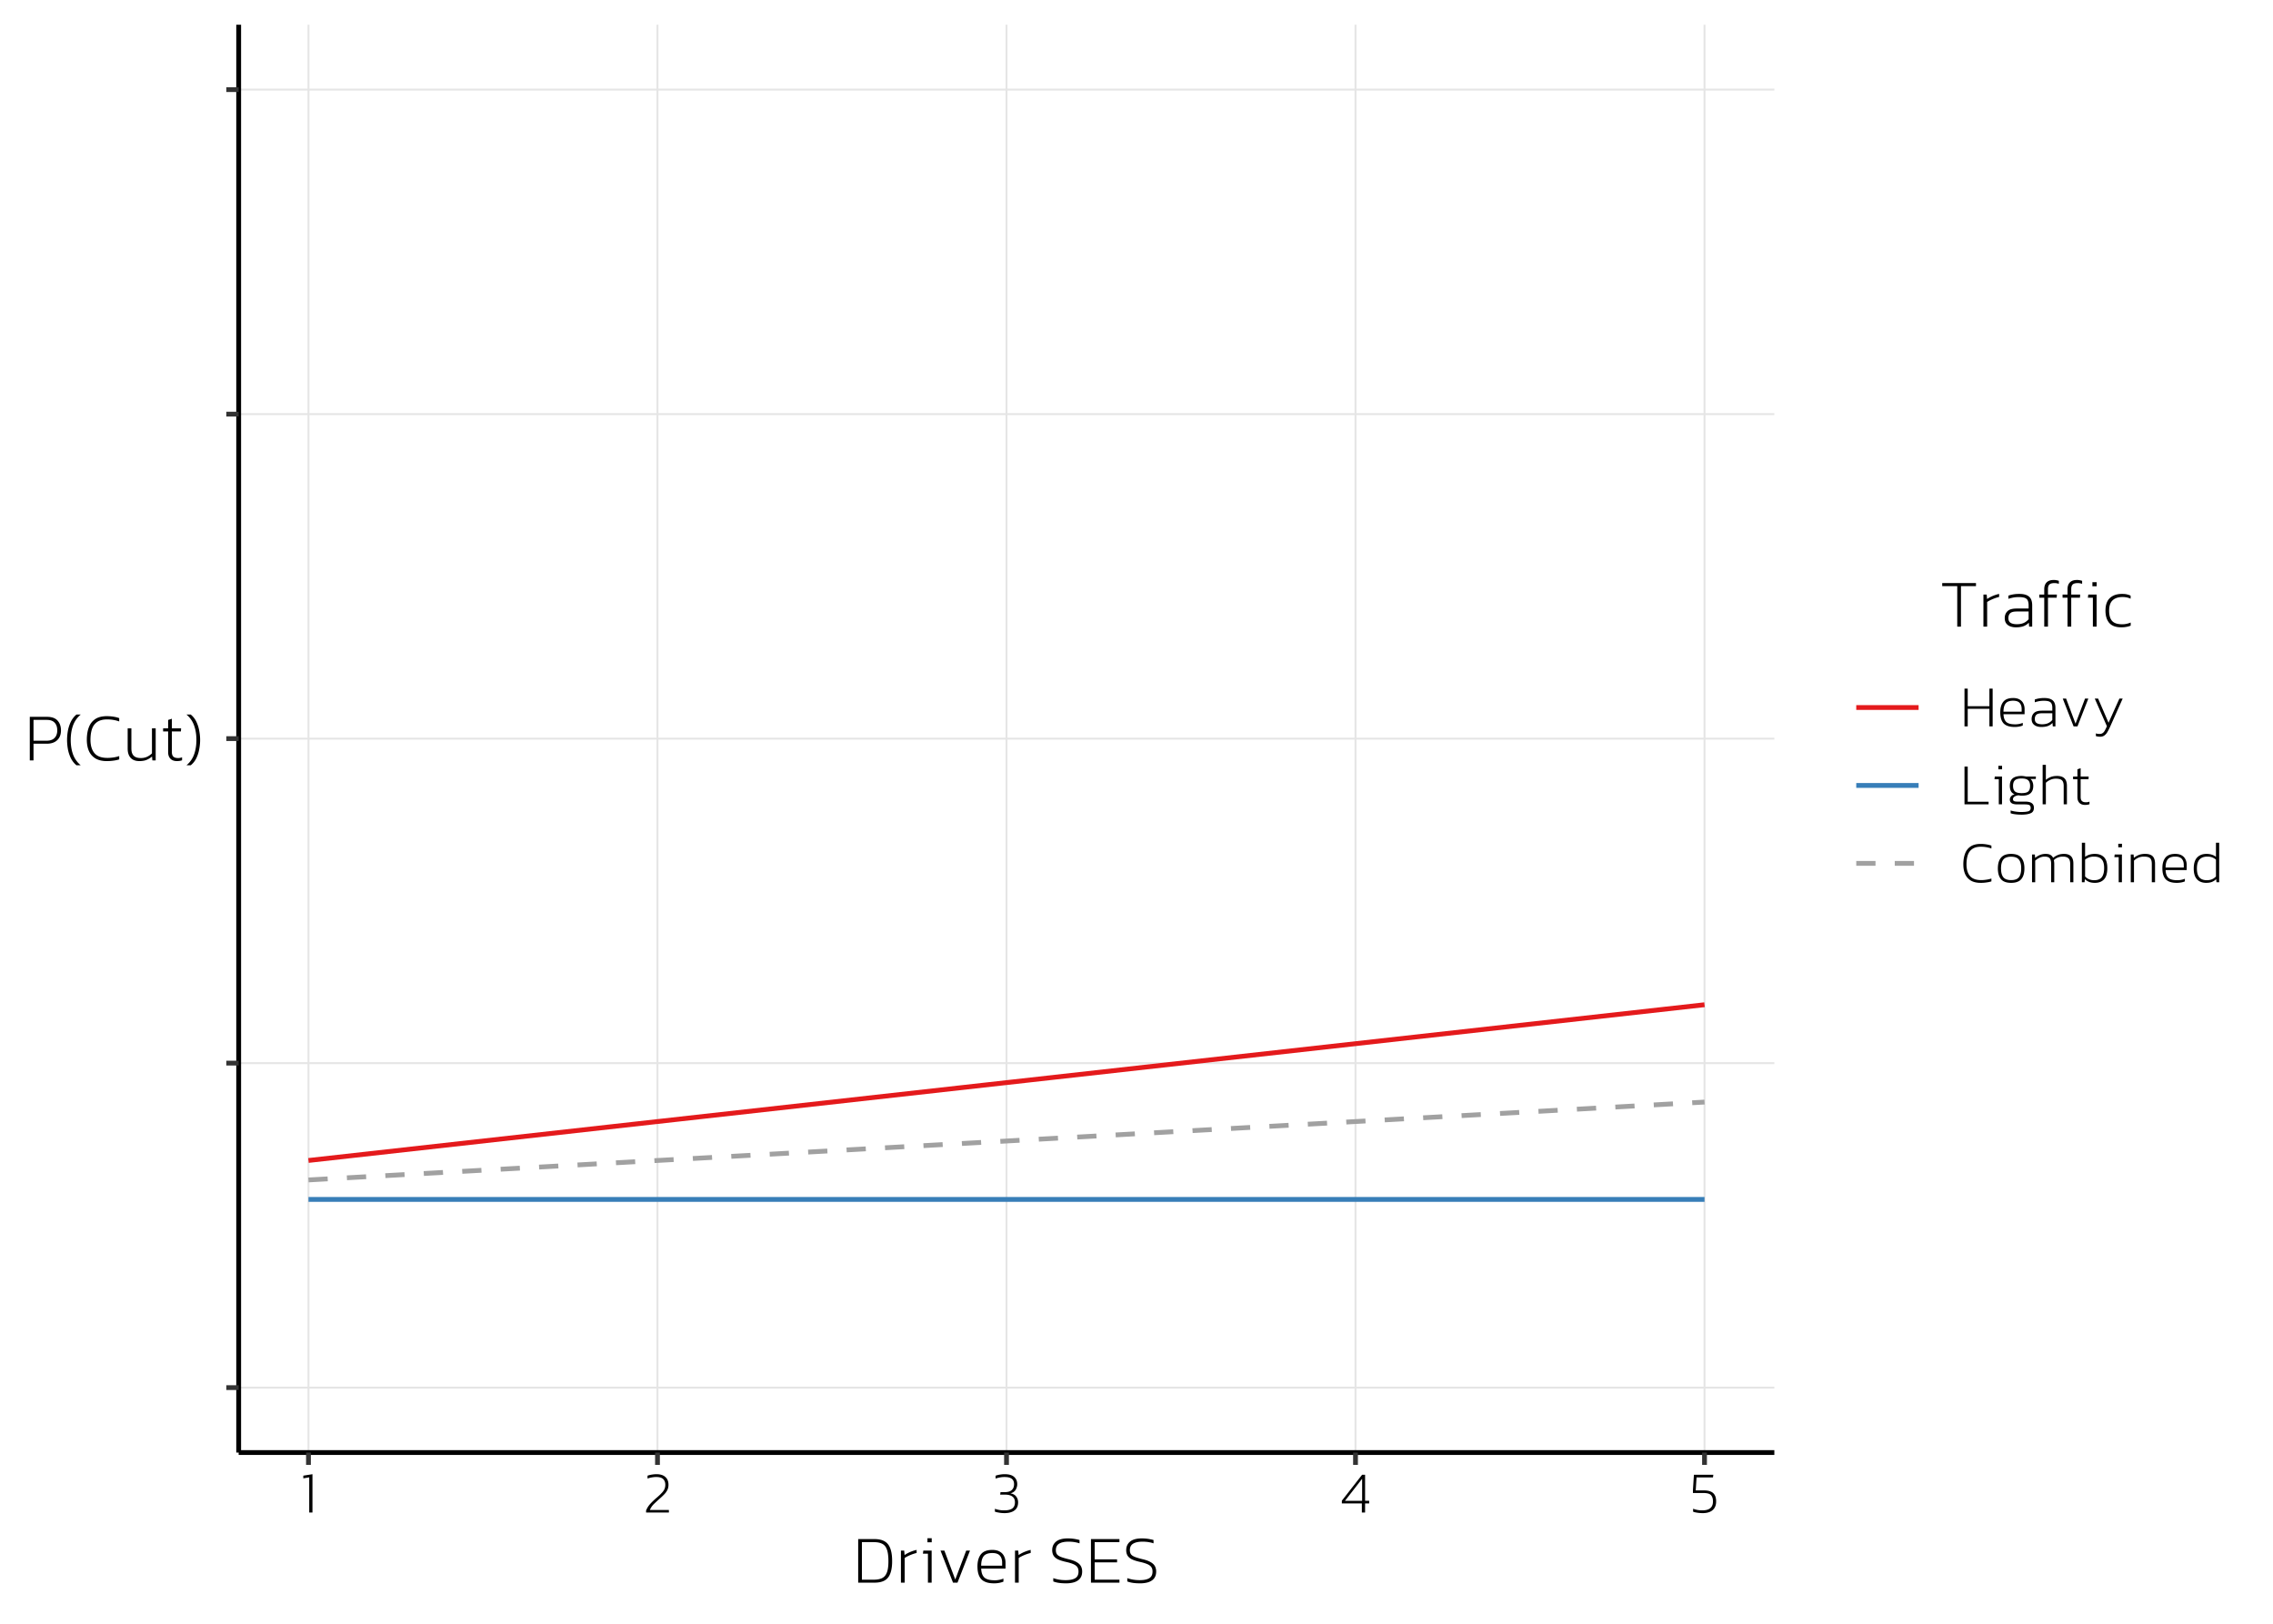 <?xml version="1.0" encoding="UTF-8"?>
<svg xmlns="http://www.w3.org/2000/svg" xmlns:xlink="http://www.w3.org/1999/xlink" width="504pt" height="360pt" viewBox="0 0 504 360" version="1.1">
<defs>
<clipPath id="clip1">
  <path d="M 52.922 5.48 L 393.43 5.48 L 393.43 322.043 L 52.922 322.043 Z M 52.922 5.48 "/>
</clipPath>
<clipPath id="clip2">
  <path d="M 52.922 307 L 393.43 307 L 393.43 308 L 52.922 308 Z M 52.922 307 "/>
</clipPath>
<clipPath id="clip3">
  <path d="M 52.922 235 L 393.43 235 L 393.43 236 L 52.922 236 Z M 52.922 235 "/>
</clipPath>
<clipPath id="clip4">
  <path d="M 52.922 163 L 393.43 163 L 393.43 164 L 52.922 164 Z M 52.922 163 "/>
</clipPath>
<clipPath id="clip5">
  <path d="M 52.922 91 L 393.43 91 L 393.43 93 L 52.922 93 Z M 52.922 91 "/>
</clipPath>
<clipPath id="clip6">
  <path d="M 52.922 19 L 393.43 19 L 393.43 21 L 52.922 21 Z M 52.922 19 "/>
</clipPath>
<clipPath id="clip7">
  <path d="M 68 5.48 L 69 5.48 L 69 322.043 L 68 322.043 Z M 68 5.48 "/>
</clipPath>
<clipPath id="clip8">
  <path d="M 145 5.48 L 146 5.48 L 146 322.043 L 145 322.043 Z M 145 5.48 "/>
</clipPath>
<clipPath id="clip9">
  <path d="M 222 5.48 L 224 5.48 L 224 322.043 L 222 322.043 Z M 222 5.48 "/>
</clipPath>
<clipPath id="clip10">
  <path d="M 300 5.48 L 301 5.48 L 301 322.043 L 300 322.043 Z M 300 5.48 "/>
</clipPath>
<clipPath id="clip11">
  <path d="M 377 5.48 L 379 5.48 L 379 322.043 L 377 322.043 Z M 377 5.48 "/>
</clipPath>
</defs>
<g id="surface4">
<rect x="0" y="0" width="504" height="360" style="fill:rgb(100%,100%,100%);fill-opacity:1;stroke:none;"/>
<rect x="0" y="0" width="504" height="360" style="fill:rgb(100%,100%,100%);fill-opacity:1;stroke:none;"/>
<path style="fill:none;stroke-width:1.067;stroke-linecap:round;stroke-linejoin:round;stroke:rgb(100%,100%,100%);stroke-opacity:1;stroke-miterlimit:10;" d="M 0 360 L 504 360 L 504 0 L 0 0 Z M 0 360 "/>
<g clip-path="url(#clip1)" clip-rule="nonzero">
<path style=" stroke:none;fill-rule:nonzero;fill:rgb(100%,100%,100%);fill-opacity:1;" d="M 52.922 322.043 L 393.43 322.043 L 393.43 5.48 L 52.922 5.48 Z M 52.922 322.043 "/>
</g>
<g clip-path="url(#clip2)" clip-rule="nonzero">
<path style="fill:none;stroke-width:0.427;stroke-linecap:butt;stroke-linejoin:round;stroke:rgb(89.804%,89.804%,89.804%);stroke-opacity:1;stroke-miterlimit:10;" d="M 52.922 307.652 L 393.43 307.652 "/>
</g>
<g clip-path="url(#clip3)" clip-rule="nonzero">
<path style="fill:none;stroke-width:0.427;stroke-linecap:butt;stroke-linejoin:round;stroke:rgb(89.804%,89.804%,89.804%);stroke-opacity:1;stroke-miterlimit:10;" d="M 52.922 235.707 L 393.43 235.707 "/>
</g>
<g clip-path="url(#clip4)" clip-rule="nonzero">
<path style="fill:none;stroke-width:0.427;stroke-linecap:butt;stroke-linejoin:round;stroke:rgb(89.804%,89.804%,89.804%);stroke-opacity:1;stroke-miterlimit:10;" d="M 52.922 163.762 L 393.43 163.762 "/>
</g>
<g clip-path="url(#clip5)" clip-rule="nonzero">
<path style="fill:none;stroke-width:0.427;stroke-linecap:butt;stroke-linejoin:round;stroke:rgb(89.804%,89.804%,89.804%);stroke-opacity:1;stroke-miterlimit:10;" d="M 52.922 91.816 L 393.43 91.816 "/>
</g>
<g clip-path="url(#clip6)" clip-rule="nonzero">
<path style="fill:none;stroke-width:0.427;stroke-linecap:butt;stroke-linejoin:round;stroke:rgb(89.804%,89.804%,89.804%);stroke-opacity:1;stroke-miterlimit:10;" d="M 52.922 19.867 L 393.43 19.867 "/>
</g>
<g clip-path="url(#clip7)" clip-rule="nonzero">
<path style="fill:none;stroke-width:0.427;stroke-linecap:butt;stroke-linejoin:round;stroke:rgb(89.804%,89.804%,89.804%);stroke-opacity:1;stroke-miterlimit:10;" d="M 68.398 322.043 L 68.398 5.48 "/>
</g>
<g clip-path="url(#clip8)" clip-rule="nonzero">
<path style="fill:none;stroke-width:0.427;stroke-linecap:butt;stroke-linejoin:round;stroke:rgb(89.804%,89.804%,89.804%);stroke-opacity:1;stroke-miterlimit:10;" d="M 145.785 322.043 L 145.785 5.48 "/>
</g>
<g clip-path="url(#clip9)" clip-rule="nonzero">
<path style="fill:none;stroke-width:0.427;stroke-linecap:butt;stroke-linejoin:round;stroke:rgb(89.804%,89.804%,89.804%);stroke-opacity:1;stroke-miterlimit:10;" d="M 223.176 322.043 L 223.176 5.48 "/>
</g>
<g clip-path="url(#clip10)" clip-rule="nonzero">
<path style="fill:none;stroke-width:0.427;stroke-linecap:butt;stroke-linejoin:round;stroke:rgb(89.804%,89.804%,89.804%);stroke-opacity:1;stroke-miterlimit:10;" d="M 300.562 322.043 L 300.562 5.48 "/>
</g>
<g clip-path="url(#clip11)" clip-rule="nonzero">
<path style="fill:none;stroke-width:0.427;stroke-linecap:butt;stroke-linejoin:round;stroke:rgb(89.804%,89.804%,89.804%);stroke-opacity:1;stroke-miterlimit:10;" d="M 377.949 322.043 L 377.949 5.48 "/>
</g>
<path style="fill:none;stroke-width:1.067;stroke-linecap:butt;stroke-linejoin:round;stroke:rgb(89.412%,10.196%,10.98%);stroke-opacity:1;stroke-miterlimit:10;" d="M 68.398 257.289 L 145.785 248.656 L 223.176 240.023 L 377.949 222.758 "/>
<path style="fill:none;stroke-width:1.067;stroke-linecap:butt;stroke-linejoin:round;stroke:rgb(21.569%,49.412%,72.157%);stroke-opacity:1;stroke-miterlimit:10;" d="M 68.398 265.922 L 377.949 265.922 "/>
<path style="fill:none;stroke-width:1.067;stroke-linecap:butt;stroke-linejoin:round;stroke:rgb(63.137%,63.137%,63.137%);stroke-opacity:1;stroke-dasharray:4.268,4.268;stroke-miterlimit:10;" d="M 68.398 261.605 L 145.785 257.289 L 223.176 252.973 L 377.949 244.34 "/>
<path style="fill:none;stroke-width:1.067;stroke-linecap:butt;stroke-linejoin:round;stroke:rgb(0%,0%,0%);stroke-opacity:1;stroke-miterlimit:10;" d="M 52.922 322.043 L 393.43 322.043 "/>
<path style="fill:none;stroke-width:1.067;stroke-linecap:butt;stroke-linejoin:round;stroke:rgb(20%,20%,20%);stroke-opacity:1;stroke-miterlimit:10;" d="M 68.398 324.781 L 68.398 322.043 "/>
<path style="fill:none;stroke-width:1.067;stroke-linecap:butt;stroke-linejoin:round;stroke:rgb(20%,20%,20%);stroke-opacity:1;stroke-miterlimit:10;" d="M 145.785 324.781 L 145.785 322.043 "/>
<path style="fill:none;stroke-width:1.067;stroke-linecap:butt;stroke-linejoin:round;stroke:rgb(20%,20%,20%);stroke-opacity:1;stroke-miterlimit:10;" d="M 223.176 324.781 L 223.176 322.043 "/>
<path style="fill:none;stroke-width:1.067;stroke-linecap:butt;stroke-linejoin:round;stroke:rgb(20%,20%,20%);stroke-opacity:1;stroke-miterlimit:10;" d="M 300.562 324.781 L 300.562 322.043 "/>
<path style="fill:none;stroke-width:1.067;stroke-linecap:butt;stroke-linejoin:round;stroke:rgb(20%,20%,20%);stroke-opacity:1;stroke-miterlimit:10;" d="M 377.949 324.781 L 377.949 322.043 "/>
<path style=" stroke:none;fill-rule:nonzero;fill:rgb(0%,0%,0%);fill-opacity:1;" d="M 68.566 335.344 L 68.566 327.543 L 67.254 327.766 L 67.254 327.168 L 69.281 326.844 L 69.281 335.344 Z M 68.566 335.344 "/>
<path style=" stroke:none;fill-rule:nonzero;fill:rgb(0%,0%,0%);fill-opacity:1;" d="M 143.258 335.344 L 143.258 334.902 L 143.328 334.734 L 143.402 334.57 L 143.484 334.41 L 143.57 334.25 L 143.668 334.094 L 143.77 333.941 L 143.879 333.789 L 143.996 333.641 L 144.117 333.496 L 144.246 333.355 L 144.379 333.215 L 144.512 333.078 L 144.648 332.941 L 144.922 332.676 L 145.059 332.547 L 145.34 332.289 L 145.48 332.164 L 145.625 332.043 L 145.766 331.922 L 145.898 331.805 L 146.023 331.691 L 146.145 331.582 L 146.262 331.473 L 146.371 331.371 L 146.473 331.27 L 146.566 331.172 L 146.656 331.078 L 146.742 330.988 L 146.824 330.902 L 146.898 330.812 L 147.039 330.641 L 147.156 330.469 L 147.211 330.383 L 147.258 330.301 L 147.301 330.215 L 147.34 330.133 L 147.375 330.047 L 147.406 329.957 L 147.434 329.863 L 147.457 329.773 L 147.477 329.676 L 147.492 329.578 L 147.504 329.48 L 147.516 329.379 L 147.523 329.168 L 147.516 329.016 L 147.504 328.871 L 147.48 328.73 L 147.445 328.598 L 147.406 328.473 L 147.352 328.352 L 147.293 328.238 L 147.223 328.129 L 147.145 328.027 L 147.055 327.934 L 146.957 327.848 L 146.848 327.766 L 146.723 327.695 L 146.59 327.637 L 146.441 327.582 L 146.277 327.543 L 146.105 327.508 L 145.918 327.484 L 145.719 327.473 L 145.508 327.469 L 145.324 327.469 L 145.23 327.477 L 145.133 327.48 L 145.039 327.488 L 144.746 327.523 L 144.645 327.539 L 144.543 327.559 L 144.445 327.574 L 144.344 327.594 L 144.246 327.613 L 144.051 327.66 L 143.957 327.688 L 143.859 327.719 L 143.766 327.75 L 143.676 327.781 L 143.582 327.816 L 143.582 327.168 L 143.746 327.113 L 143.832 327.086 L 143.918 327.062 L 144.105 327.016 L 144.207 326.992 L 144.41 326.953 L 144.52 326.934 L 144.629 326.918 L 144.734 326.902 L 144.844 326.887 L 144.949 326.875 L 145.051 326.867 L 145.156 326.855 L 145.461 326.844 L 145.559 326.844 L 145.812 326.848 L 146.055 326.867 L 146.281 326.898 L 146.5 326.941 L 146.703 327 L 146.895 327.066 L 147.074 327.148 L 147.238 327.242 L 147.395 327.348 L 147.535 327.469 L 147.664 327.594 L 147.781 327.73 L 147.887 327.875 L 147.977 328.031 L 148.051 328.199 L 148.113 328.375 L 148.16 328.559 L 148.195 328.754 L 148.219 328.957 L 148.223 329.168 L 148.223 329.297 L 148.215 329.422 L 148.203 329.547 L 148.188 329.664 L 148.164 329.781 L 148.141 329.895 L 148.109 330.004 L 148.074 330.109 L 148.035 330.215 L 147.941 330.41 L 147.891 330.508 L 147.832 330.605 L 147.773 330.699 L 147.711 330.793 L 147.645 330.887 L 147.574 330.98 L 147.5 331.07 L 147.422 331.16 L 147.34 331.25 L 147.168 331.43 L 146.984 331.613 L 146.887 331.703 L 146.789 331.801 L 146.688 331.895 L 146.582 331.992 L 146.477 332.086 L 146.363 332.188 L 146.227 332.309 L 146.094 332.43 L 145.957 332.551 L 145.691 332.793 L 145.305 333.156 L 145.176 333.273 L 145.051 333.395 L 144.93 333.516 L 144.812 333.637 L 144.703 333.766 L 144.598 333.895 L 144.5 334.031 L 144.406 334.172 L 144.32 334.316 L 144.238 334.465 L 144.16 334.617 L 144.09 334.773 L 148.316 334.773 L 148.316 335.344 Z M 143.258 335.344 "/>
<path style=" stroke:none;fill-rule:nonzero;fill:rgb(0%,0%,0%);fill-opacity:1;" d="M 222.719 335.477 L 222.367 335.465 L 222.133 335.449 L 222.012 335.438 L 221.895 335.426 L 221.773 335.41 L 221.656 335.391 L 221.535 335.371 L 221.422 335.352 L 221.312 335.332 L 221.207 335.312 L 221.105 335.293 L 220.918 335.246 L 220.832 335.223 L 220.75 335.199 L 220.672 335.176 L 220.602 335.148 L 220.602 334.512 L 220.695 334.547 L 220.793 334.578 L 220.891 334.605 L 220.988 334.637 L 221.086 334.664 L 221.379 334.734 L 221.574 334.773 L 221.676 334.789 L 221.887 334.82 L 221.992 334.832 L 222.098 334.84 L 222.316 334.855 L 222.43 334.859 L 222.539 334.863 L 222.656 334.863 L 222.891 334.859 L 223.113 334.848 L 223.324 334.828 L 223.523 334.797 L 223.707 334.762 L 223.879 334.715 L 224.043 334.66 L 224.191 334.598 L 224.324 334.527 L 224.449 334.449 L 224.562 334.355 L 224.664 334.258 L 224.754 334.145 L 224.832 334.023 L 224.898 333.891 L 224.949 333.75 L 224.992 333.598 L 225.023 333.438 L 225.039 333.266 L 225.047 333.082 L 225.039 332.91 L 225.023 332.75 L 224.996 332.598 L 224.957 332.453 L 224.902 332.32 L 224.84 332.195 L 224.766 332.082 L 224.68 331.977 L 224.582 331.883 L 224.477 331.797 L 224.359 331.715 L 224.234 331.645 L 224.098 331.582 L 223.957 331.531 L 223.805 331.484 L 223.645 331.445 L 223.477 331.418 L 223.297 331.395 L 223.109 331.383 L 222.914 331.379 L 221.77 331.379 L 221.848 330.82 L 222.812 330.82 L 223.012 330.816 L 223.203 330.801 L 223.387 330.777 L 223.555 330.746 L 223.715 330.703 L 223.863 330.652 L 224 330.59 L 224.125 330.52 L 224.242 330.441 L 224.344 330.352 L 224.441 330.254 L 224.527 330.152 L 224.602 330.039 L 224.668 329.922 L 224.727 329.793 L 224.77 329.66 L 224.805 329.52 L 224.832 329.371 L 224.848 329.215 L 224.852 329.055 L 224.848 328.895 L 224.832 328.746 L 224.805 328.605 L 224.77 328.473 L 224.723 328.352 L 224.664 328.234 L 224.598 328.129 L 224.52 328.031 L 224.43 327.938 L 224.332 327.855 L 224.223 327.781 L 224.105 327.715 L 223.973 327.656 L 223.828 327.605 L 223.672 327.562 L 223.504 327.527 L 223.324 327.5 L 223.129 327.484 L 222.926 327.473 L 222.707 327.469 L 222.602 327.469 L 222.5 327.473 L 222.395 327.477 L 222.191 327.492 L 222.086 327.504 L 221.781 327.551 L 221.578 327.59 L 221.48 327.609 L 221.383 327.633 L 221.289 327.652 L 221.195 327.68 L 221.105 327.703 L 220.926 327.758 L 220.84 327.789 L 220.758 327.816 L 220.758 327.18 L 220.828 327.152 L 220.902 327.125 L 220.98 327.102 L 221.062 327.074 L 221.148 327.051 L 221.242 327.027 L 221.34 327.008 L 221.438 326.984 L 221.543 326.965 L 221.652 326.945 L 221.766 326.926 L 221.879 326.91 L 221.988 326.895 L 222.102 326.879 L 222.211 326.867 L 222.438 326.852 L 222.547 326.848 L 222.66 326.844 L 222.773 326.844 L 223.055 326.848 L 223.324 326.867 L 223.574 326.898 L 223.809 326.941 L 224.031 327 L 224.234 327.066 L 224.422 327.148 L 224.594 327.242 L 224.75 327.348 L 224.891 327.469 L 225.016 327.594 L 225.129 327.727 L 225.23 327.867 L 225.316 328.016 L 225.387 328.168 L 225.449 328.332 L 225.492 328.5 L 225.527 328.676 L 225.547 328.863 L 225.555 329.055 L 225.551 329.184 L 225.539 329.312 L 225.523 329.438 L 225.496 329.566 L 225.465 329.691 L 225.426 329.812 L 225.383 329.938 L 225.328 330.059 L 225.27 330.18 L 225.203 330.301 L 225.129 330.414 L 225.043 330.52 L 224.949 330.617 L 224.848 330.707 L 224.738 330.789 L 224.617 330.863 L 224.488 330.93 L 224.352 330.988 L 224.203 331.039 L 224.047 331.082 L 224.223 331.121 L 224.391 331.168 L 224.543 331.223 L 224.691 331.285 L 224.824 331.355 L 224.949 331.434 L 225.066 331.52 L 225.168 331.613 L 225.262 331.715 L 225.344 331.82 L 225.422 331.934 L 225.492 332.051 L 225.551 332.172 L 225.605 332.293 L 225.648 332.418 L 225.684 332.543 L 225.711 332.676 L 225.734 332.809 L 225.746 332.945 L 225.75 333.082 L 225.742 333.316 L 225.715 333.539 L 225.676 333.746 L 225.621 333.945 L 225.547 334.129 L 225.457 334.305 L 225.355 334.465 L 225.234 334.613 L 225.098 334.75 L 224.941 334.875 L 224.773 334.992 L 224.598 335.094 L 224.402 335.184 L 224.199 335.258 L 223.984 335.324 L 223.754 335.379 L 223.516 335.422 L 223.262 335.449 L 222.996 335.469 Z M 222.719 335.477 "/>
<path style=" stroke:none;fill-rule:nonzero;fill:rgb(0%,0%,0%);fill-opacity:1;" d="M 301.969 335.344 L 301.969 333.328 L 297.535 333.328 L 297.535 332.719 L 302.02 326.973 L 302.684 326.973 L 302.684 332.73 L 303.594 332.73 L 303.594 333.328 L 302.684 333.328 L 302.684 335.344 Z M 298.223 332.746 L 302.031 332.746 L 302.031 327.855 Z M 298.223 332.746 "/>
<path style=" stroke:none;fill-rule:nonzero;fill:rgb(0%,0%,0%);fill-opacity:1;" d="M 377.535 335.477 L 377.418 335.473 L 377.301 335.473 L 377.184 335.465 L 377.066 335.461 L 376.949 335.453 L 376.598 335.418 L 376.48 335.402 L 376.363 335.383 L 376.25 335.367 L 376.141 335.348 L 376.035 335.328 L 375.934 335.309 L 375.836 335.285 L 375.742 335.262 L 375.656 335.238 L 375.57 335.211 L 375.492 335.18 L 375.418 335.148 L 375.418 334.5 L 375.508 334.531 L 375.602 334.566 L 375.695 334.594 L 375.789 334.625 L 375.883 334.652 L 375.98 334.68 L 376.078 334.703 L 376.176 334.73 L 376.277 334.75 L 376.379 334.773 L 376.695 334.82 L 376.805 334.832 L 376.914 334.84 L 377.027 334.848 L 377.137 334.855 L 377.25 334.859 L 377.367 334.863 L 377.484 334.863 L 377.926 334.844 L 378.324 334.785 L 378.676 334.688 L 378.98 334.547 L 379.238 334.371 L 379.449 334.152 L 379.613 333.895 L 379.73 333.598 L 379.801 333.262 L 379.824 332.887 L 379.82 332.707 L 379.805 332.531 L 379.785 332.367 L 379.754 332.215 L 379.711 332.07 L 379.664 331.934 L 379.605 331.809 L 379.539 331.691 L 379.465 331.582 L 379.383 331.484 L 379.289 331.395 L 379.18 331.316 L 379.055 331.246 L 378.914 331.184 L 378.758 331.133 L 378.586 331.09 L 378.398 331.059 L 378.195 331.035 L 377.977 331.02 L 377.742 331.016 L 375.379 331.016 L 375.379 330.406 L 375.598 326.973 L 379.902 326.973 L 379.824 327.559 L 376.184 327.559 L 376 330.43 L 377.73 330.43 L 378.02 330.438 L 378.293 330.457 L 378.551 330.484 L 378.789 330.527 L 379.016 330.582 L 379.219 330.652 L 379.41 330.73 L 379.582 330.82 L 379.738 330.926 L 379.875 331.043 L 380 331.168 L 380.109 331.309 L 380.207 331.461 L 380.293 331.625 L 380.363 331.801 L 380.422 331.992 L 380.465 332.199 L 380.5 332.414 L 380.52 332.645 L 380.523 332.887 L 380.516 333.125 L 380.496 333.355 L 380.457 333.574 L 380.402 333.781 L 380.332 333.977 L 380.25 334.164 L 380.148 334.336 L 380.035 334.5 L 379.902 334.656 L 379.758 334.797 L 379.598 334.926 L 379.422 335.043 L 379.234 335.145 L 379.035 335.23 L 378.82 335.305 L 378.59 335.367 L 378.348 335.414 L 378.09 335.449 L 377.82 335.469 Z M 377.535 335.477 "/>
<path style="fill:none;stroke-width:1.067;stroke-linecap:butt;stroke-linejoin:round;stroke:rgb(0%,0%,0%);stroke-opacity:1;stroke-miterlimit:10;" d="M 52.922 322.043 L 52.922 5.48 "/>
<path style="fill:none;stroke-width:1.067;stroke-linecap:butt;stroke-linejoin:round;stroke:rgb(20%,20%,20%);stroke-opacity:1;stroke-miterlimit:10;" d="M 50.18 307.652 L 52.922 307.652 "/>
<path style="fill:none;stroke-width:1.067;stroke-linecap:butt;stroke-linejoin:round;stroke:rgb(20%,20%,20%);stroke-opacity:1;stroke-miterlimit:10;" d="M 50.18 235.707 L 52.922 235.707 "/>
<path style="fill:none;stroke-width:1.067;stroke-linecap:butt;stroke-linejoin:round;stroke:rgb(20%,20%,20%);stroke-opacity:1;stroke-miterlimit:10;" d="M 50.18 163.762 L 52.922 163.762 "/>
<path style="fill:none;stroke-width:1.067;stroke-linecap:butt;stroke-linejoin:round;stroke:rgb(20%,20%,20%);stroke-opacity:1;stroke-miterlimit:10;" d="M 50.18 91.816 L 52.922 91.816 "/>
<path style="fill:none;stroke-width:1.067;stroke-linecap:butt;stroke-linejoin:round;stroke:rgb(20%,20%,20%);stroke-opacity:1;stroke-miterlimit:10;" d="M 50.18 19.867 L 52.922 19.867 "/>
<path style=" stroke:none;fill-rule:nonzero;fill:rgb(0%,0%,0%);fill-opacity:1;" d="M 190.289 350.891 L 190.289 341.23 L 193.918 341.23 L 194.191 341.234 L 194.453 341.25 L 194.707 341.277 L 194.945 341.312 L 195.176 341.359 L 195.398 341.414 L 195.605 341.48 L 195.805 341.559 L 195.992 341.645 L 196.168 341.742 L 196.332 341.844 L 196.492 341.961 L 196.637 342.09 L 196.777 342.23 L 196.906 342.383 L 197.027 342.547 L 197.137 342.719 L 197.238 342.906 L 197.328 343.105 L 197.414 343.316 L 197.488 343.539 L 197.559 343.773 L 197.617 344.023 L 197.672 344.285 L 197.715 344.562 L 197.754 344.848 L 197.781 345.152 L 197.801 345.465 L 197.812 345.793 L 197.816 346.137 L 197.809 346.613 L 197.781 347.066 L 197.734 347.492 L 197.672 347.895 L 197.594 348.27 L 197.492 348.617 L 197.375 348.941 L 197.242 349.238 L 197.09 349.508 L 196.918 349.75 L 196.727 349.969 L 196.516 350.16 L 196.277 350.332 L 196.012 350.48 L 195.727 350.605 L 195.414 350.707 L 195.074 350.789 L 194.715 350.844 L 194.328 350.879 L 193.918 350.891 Z M 191.113 350.23 L 193.738 350.23 L 193.953 350.227 L 194.16 350.219 L 194.359 350.199 L 194.555 350.18 L 194.738 350.148 L 194.918 350.113 L 195.086 350.07 L 195.25 350.02 L 195.406 349.965 L 195.551 349.902 L 195.691 349.828 L 195.824 349.746 L 195.953 349.652 L 196.07 349.547 L 196.184 349.434 L 196.285 349.305 L 196.383 349.168 L 196.473 349.016 L 196.555 348.855 L 196.633 348.688 L 196.699 348.5 L 196.762 348.301 L 196.816 348.086 L 196.863 347.852 L 196.902 347.605 L 196.934 347.344 L 196.961 347.062 L 196.977 346.77 L 196.988 346.461 L 196.992 346.137 L 196.988 345.812 L 196.98 345.504 L 196.961 345.211 L 196.938 344.934 L 196.91 344.668 L 196.875 344.422 L 196.832 344.188 L 196.781 343.965 L 196.727 343.762 L 196.664 343.57 L 196.594 343.391 L 196.52 343.223 L 196.438 343.062 L 196.344 342.918 L 196.246 342.781 L 196.137 342.66 L 196.023 342.547 L 195.898 342.449 L 195.766 342.359 L 195.629 342.281 L 195.48 342.211 L 195.324 342.145 L 195.16 342.09 L 194.988 342.039 L 194.801 342 L 194.609 341.965 L 194.406 341.938 L 194.191 341.922 L 193.969 341.91 L 193.738 341.906 L 191.113 341.906 Z M 191.113 350.23 "/>
<path style=" stroke:none;fill-rule:nonzero;fill:rgb(0%,0%,0%);fill-opacity:1;" d="M 199.766 350.891 L 199.766 343.781 L 200.488 343.781 L 200.578 344.77 L 200.691 344.695 L 200.805 344.617 L 200.922 344.543 L 201.047 344.473 L 201.168 344.402 L 201.426 344.27 L 201.562 344.203 L 201.699 344.141 L 201.836 344.082 L 202.125 343.965 L 202.266 343.914 L 202.41 343.863 L 202.551 343.816 L 202.691 343.773 L 202.832 343.734 L 202.969 343.695 L 203.109 343.66 L 203.246 343.629 L 203.246 344.305 L 203.16 344.328 L 202.98 344.375 L 202.699 344.457 L 202.602 344.488 L 202.504 344.523 L 202.402 344.555 L 202.301 344.59 L 202.203 344.629 L 202.105 344.664 L 201.91 344.742 L 201.816 344.781 L 201.719 344.824 L 201.625 344.863 L 201.531 344.906 L 201.434 344.949 L 201.344 344.996 L 201.254 345.039 L 201.168 345.082 L 201.086 345.121 L 201.008 345.164 L 200.93 345.211 L 200.855 345.254 L 200.785 345.297 L 200.719 345.34 L 200.652 345.387 L 200.594 345.43 L 200.594 350.891 Z M 199.766 350.891 "/>
<path style=" stroke:none;fill-rule:nonzero;fill:rgb(0%,0%,0%);fill-opacity:1;" d="M 205.648 341.938 L 205.648 341.035 L 206.594 341.035 L 206.594 341.938 Z M 205.754 350.891 L 205.754 344.469 L 204.641 344.469 L 204.73 343.781 L 206.578 343.781 L 206.578 350.891 Z M 205.754 350.891 "/>
<path style=" stroke:none;fill-rule:nonzero;fill:rgb(0%,0%,0%);fill-opacity:1;" d="M 211.316 350.891 L 208.543 343.781 L 209.398 343.781 L 211.812 350.199 L 214.242 343.781 L 215.082 343.781 L 212.309 350.891 Z M 211.316 350.891 "/>
<path style=" stroke:none;fill-rule:nonzero;fill:rgb(0%,0%,0%);fill-opacity:1;" d="M 220.406 351.039 L 220.035 351.031 L 219.68 351.004 L 219.348 350.961 L 219.035 350.898 L 218.746 350.816 L 218.477 350.715 L 218.227 350.598 L 217.996 350.465 L 217.789 350.312 L 217.602 350.141 L 217.438 349.949 L 217.289 349.734 L 217.16 349.5 L 217.047 349.246 L 216.949 348.969 L 216.871 348.676 L 216.809 348.359 L 216.766 348.023 L 216.742 347.668 L 216.73 347.289 L 216.738 346.957 L 216.762 346.637 L 216.801 346.332 L 216.855 346.039 L 216.922 345.766 L 217.008 345.504 L 217.105 345.258 L 217.223 345.023 L 217.352 344.809 L 217.496 344.605 L 217.664 344.422 L 217.848 344.254 L 218.051 344.109 L 218.273 343.98 L 218.516 343.875 L 218.777 343.785 L 219.059 343.719 L 219.359 343.668 L 219.68 343.641 L 220.016 343.629 L 220.219 343.633 L 220.414 343.645 L 220.602 343.664 L 220.781 343.691 L 220.953 343.727 L 221.117 343.77 L 221.273 343.82 L 221.422 343.879 L 221.562 343.945 L 221.695 344.02 L 221.824 344.098 L 221.941 344.18 L 222.055 344.27 L 222.156 344.363 L 222.258 344.465 L 222.348 344.566 L 222.43 344.68 L 222.508 344.793 L 222.578 344.914 L 222.641 345.039 L 222.703 345.172 L 222.754 345.305 L 222.805 345.441 L 222.844 345.582 L 222.879 345.723 L 222.906 345.867 L 222.93 346.016 L 222.945 346.168 L 222.953 346.324 L 222.957 346.48 L 222.957 347.77 L 217.559 347.77 L 217.574 348.039 L 217.605 348.293 L 217.648 348.531 L 217.699 348.754 L 217.766 348.961 L 217.844 349.152 L 217.934 349.328 L 218.039 349.488 L 218.152 349.637 L 218.277 349.766 L 218.418 349.879 L 218.582 349.98 L 218.762 350.07 L 218.961 350.148 L 219.18 350.215 L 219.422 350.27 L 219.68 350.312 L 219.957 350.34 L 220.254 350.359 L 220.57 350.367 L 220.77 350.363 L 220.965 350.352 L 221.16 350.332 L 221.355 350.305 L 221.547 350.273 L 221.738 350.23 L 221.93 350.184 L 222.117 350.125 L 222.305 350.062 L 222.492 349.992 L 222.492 350.664 L 222.305 350.738 L 222.117 350.801 L 221.922 350.855 L 221.719 350.906 L 221.512 350.945 L 221.301 350.98 L 221.086 351.008 L 220.863 351.027 L 220.637 351.035 Z M 217.559 347.125 L 222.207 347.125 L 222.207 346.449 L 222.203 346.258 L 222.188 346.07 L 222.16 345.895 L 222.125 345.727 L 222.078 345.566 L 222.023 345.414 L 221.957 345.27 L 221.879 345.137 L 221.793 345.008 L 221.695 344.891 L 221.59 344.781 L 221.469 344.684 L 221.332 344.602 L 221.188 344.527 L 221.027 344.465 L 220.852 344.41 L 220.668 344.371 L 220.469 344.344 L 220.258 344.328 L 220.031 344.32 L 219.758 344.328 L 219.504 344.352 L 219.266 344.387 L 219.043 344.438 L 218.84 344.504 L 218.652 344.586 L 218.484 344.68 L 218.332 344.789 L 218.199 344.914 L 218.082 345.055 L 217.98 345.207 L 217.895 345.367 L 217.812 345.543 L 217.746 345.73 L 217.688 345.934 L 217.641 346.145 L 217.605 346.371 L 217.578 346.609 L 217.562 346.863 Z M 217.559 347.125 "/>
<path style=" stroke:none;fill-rule:nonzero;fill:rgb(0%,0%,0%);fill-opacity:1;" d="M 225.059 350.891 L 225.059 343.781 L 225.777 343.781 L 225.867 344.77 L 225.98 344.695 L 226.094 344.617 L 226.215 344.543 L 226.336 344.473 L 226.461 344.402 L 226.586 344.336 L 226.852 344.203 L 226.988 344.141 L 227.27 344.023 L 227.414 343.965 L 227.555 343.914 L 227.699 343.863 L 227.84 343.816 L 227.98 343.773 L 228.262 343.695 L 228.398 343.66 L 228.539 343.629 L 228.539 344.305 L 228.27 344.375 L 227.988 344.457 L 227.891 344.488 L 227.793 344.523 L 227.695 344.555 L 227.594 344.59 L 227.492 344.629 L 227.395 344.664 L 227.199 344.742 L 227.105 344.781 L 227.008 344.824 L 226.914 344.863 L 226.727 344.949 L 226.633 344.996 L 226.543 345.039 L 226.457 345.082 L 226.375 345.121 L 226.297 345.164 L 226.219 345.211 L 226.145 345.254 L 226.074 345.297 L 226.008 345.34 L 225.945 345.387 L 225.883 345.43 L 225.883 350.891 Z M 225.059 350.891 "/>
<path style=" stroke:none;fill-rule:nonzero;fill:rgb(0%,0%,0%);fill-opacity:1;" d="M 236.352 351.039 L 236.012 351.035 L 235.684 351.023 L 235.367 351.004 L 235.066 350.973 L 234.781 350.938 L 234.508 350.891 L 234.246 350.836 L 234 350.773 L 233.766 350.699 L 233.547 350.621 L 233.547 349.887 L 233.797 349.973 L 234.055 350.047 L 234.316 350.113 L 234.582 350.172 L 234.855 350.223 L 235.133 350.262 L 235.414 350.297 L 235.703 350.316 L 235.996 350.332 L 236.293 350.336 L 236.566 350.332 L 236.828 350.316 L 237.074 350.297 L 237.309 350.266 L 237.531 350.227 L 237.734 350.18 L 237.93 350.121 L 238.105 350.059 L 238.27 349.984 L 238.422 349.902 L 238.559 349.809 L 238.68 349.703 L 238.789 349.586 L 238.883 349.457 L 238.961 349.316 L 239.027 349.164 L 239.078 348.996 L 239.113 348.82 L 239.137 348.633 L 239.141 348.43 L 239.141 348.309 L 239.129 348.188 L 239.117 348.074 L 239.098 347.965 L 239.07 347.859 L 239.039 347.762 L 239.004 347.668 L 238.961 347.574 L 238.91 347.492 L 238.855 347.41 L 238.797 347.332 L 238.73 347.262 L 238.656 347.188 L 238.574 347.121 L 238.484 347.055 L 238.391 346.992 L 238.289 346.93 L 238.18 346.871 L 238.066 346.816 L 237.941 346.766 L 237.816 346.711 L 237.68 346.66 L 237.535 346.609 L 237.379 346.559 L 237.219 346.508 L 237.047 346.457 L 236.867 346.41 L 236.68 346.363 L 236.484 346.316 L 236.277 346.27 L 236.059 346.219 L 235.852 346.164 L 235.652 346.109 L 235.461 346.055 L 235.281 345.996 L 235.105 345.938 L 234.945 345.875 L 234.789 345.816 L 234.645 345.75 L 234.508 345.688 L 234.383 345.613 L 234.262 345.543 L 234.152 345.465 L 234.047 345.387 L 233.953 345.305 L 233.863 345.219 L 233.781 345.129 L 233.707 345.039 L 233.637 344.941 L 233.578 344.844 L 233.527 344.746 L 233.48 344.641 L 233.438 344.531 L 233.406 344.422 L 233.375 344.305 L 233.352 344.188 L 233.332 344.062 L 233.316 343.938 L 233.309 343.809 L 233.309 343.676 L 233.316 343.445 L 233.34 343.227 L 233.383 343.016 L 233.441 342.812 L 233.516 342.621 L 233.609 342.438 L 233.719 342.266 L 233.844 342.102 L 233.988 341.945 L 234.148 341.801 L 234.328 341.664 L 234.527 341.543 L 234.742 341.434 L 234.977 341.34 L 235.23 341.262 L 235.504 341.195 L 235.793 341.145 L 236.102 341.109 L 236.426 341.086 L 236.773 341.082 L 236.934 341.082 L 237.094 341.086 L 237.25 341.09 L 237.402 341.102 L 237.555 341.109 L 237.707 341.125 L 237.855 341.141 L 238 341.156 L 238.145 341.18 L 238.289 341.199 L 238.426 341.223 L 238.555 341.25 L 238.68 341.273 L 238.797 341.297 L 238.91 341.32 L 239.016 341.344 L 239.113 341.367 L 239.203 341.391 L 239.289 341.418 L 239.367 341.441 L 239.367 342.176 L 239.148 342.105 L 238.926 342.039 L 238.695 341.984 L 238.461 341.938 L 238.219 341.895 L 237.973 341.859 L 237.723 341.836 L 237.465 341.816 L 237.203 341.805 L 236.938 341.801 L 236.672 341.805 L 236.418 341.82 L 236.176 341.84 L 235.945 341.871 L 235.73 341.914 L 235.527 341.961 L 235.336 342.02 L 235.156 342.09 L 234.992 342.164 L 234.836 342.25 L 234.699 342.344 L 234.578 342.445 L 234.469 342.562 L 234.375 342.688 L 234.297 342.824 L 234.23 342.973 L 234.184 343.133 L 234.145 343.301 L 234.125 343.484 L 234.117 343.676 L 234.121 343.785 L 234.125 343.891 L 234.141 343.992 L 234.156 344.09 L 234.176 344.184 L 234.203 344.27 L 234.234 344.355 L 234.27 344.438 L 234.312 344.516 L 234.355 344.59 L 234.41 344.66 L 234.473 344.723 L 234.543 344.789 L 234.617 344.852 L 234.699 344.91 L 234.789 344.965 L 234.883 345.023 L 234.984 345.074 L 235.094 345.125 L 235.211 345.176 L 235.336 345.223 L 235.469 345.273 L 235.613 345.32 L 235.766 345.371 L 235.926 345.418 L 236.094 345.469 L 236.273 345.52 L 236.461 345.57 L 236.656 345.621 L 236.863 345.672 L 237.094 345.727 L 237.316 345.785 L 237.527 345.844 L 237.727 345.906 L 237.914 345.969 L 238.094 346.039 L 238.266 346.105 L 238.422 346.18 L 238.57 346.254 L 238.707 346.332 L 238.84 346.406 L 238.961 346.488 L 239.078 346.57 L 239.184 346.656 L 239.285 346.742 L 239.375 346.836 L 239.461 346.93 L 239.539 347.027 L 239.605 347.129 L 239.668 347.23 L 239.723 347.336 L 239.77 347.441 L 239.812 347.555 L 239.848 347.668 L 239.883 347.785 L 239.906 347.906 L 239.926 348.031 L 239.941 348.16 L 239.949 348.293 L 239.953 348.43 L 239.941 348.684 L 239.914 348.922 L 239.871 349.148 L 239.805 349.363 L 239.723 349.562 L 239.621 349.75 L 239.504 349.93 L 239.367 350.09 L 239.211 350.242 L 239.039 350.379 L 238.844 350.508 L 238.637 350.617 L 238.41 350.719 L 238.168 350.805 L 237.91 350.875 L 237.633 350.934 L 237.336 350.98 L 237.027 351.016 L 236.699 351.035 Z M 236.352 351.039 "/>
<path style=" stroke:none;fill-rule:nonzero;fill:rgb(0%,0%,0%);fill-opacity:1;" d="M 241.902 350.891 L 241.902 341.23 L 248.219 341.23 L 248.219 341.906 L 242.727 341.906 L 242.727 345.73 L 247.691 345.73 L 247.691 346.391 L 242.727 346.391 L 242.727 350.23 L 248.219 350.23 L 248.219 350.891 Z M 241.902 350.891 "/>
<path style=" stroke:none;fill-rule:nonzero;fill:rgb(0%,0%,0%);fill-opacity:1;" d="M 252.762 351.039 L 252.422 351.035 L 252.094 351.023 L 251.777 351.004 L 251.477 350.973 L 251.191 350.938 L 250.918 350.891 L 250.656 350.836 L 250.41 350.773 L 250.176 350.699 L 249.957 350.621 L 249.957 349.887 L 250.207 349.973 L 250.465 350.047 L 250.727 350.113 L 250.992 350.172 L 251.266 350.223 L 251.543 350.262 L 251.824 350.297 L 252.113 350.316 L 252.406 350.332 L 252.703 350.336 L 252.977 350.332 L 253.238 350.316 L 253.484 350.297 L 253.719 350.266 L 253.941 350.227 L 254.145 350.18 L 254.34 350.121 L 254.516 350.059 L 254.68 349.984 L 254.832 349.902 L 254.969 349.809 L 255.09 349.703 L 255.199 349.586 L 255.293 349.457 L 255.371 349.316 L 255.438 349.164 L 255.488 348.996 L 255.523 348.82 L 255.547 348.633 L 255.551 348.43 L 255.551 348.309 L 255.539 348.188 L 255.527 348.074 L 255.508 347.965 L 255.48 347.859 L 255.449 347.762 L 255.414 347.668 L 255.371 347.574 L 255.32 347.492 L 255.266 347.41 L 255.207 347.332 L 255.141 347.262 L 255.066 347.188 L 254.984 347.121 L 254.895 347.055 L 254.801 346.992 L 254.699 346.93 L 254.59 346.871 L 254.477 346.816 L 254.352 346.766 L 254.227 346.711 L 254.09 346.66 L 253.945 346.609 L 253.789 346.559 L 253.629 346.508 L 253.457 346.457 L 253.277 346.41 L 253.09 346.363 L 252.895 346.316 L 252.688 346.27 L 252.469 346.219 L 252.262 346.164 L 252.062 346.109 L 251.871 346.055 L 251.691 345.996 L 251.516 345.938 L 251.355 345.875 L 251.199 345.816 L 251.055 345.75 L 250.918 345.688 L 250.793 345.613 L 250.672 345.543 L 250.562 345.465 L 250.457 345.387 L 250.363 345.305 L 250.273 345.219 L 250.191 345.129 L 250.117 345.039 L 250.047 344.941 L 249.988 344.844 L 249.938 344.746 L 249.891 344.641 L 249.848 344.531 L 249.812 344.422 L 249.785 344.305 L 249.762 344.188 L 249.742 344.062 L 249.727 343.938 L 249.719 343.809 L 249.719 343.676 L 249.727 343.445 L 249.75 343.227 L 249.793 343.016 L 249.852 342.812 L 249.926 342.621 L 250.02 342.438 L 250.129 342.266 L 250.254 342.102 L 250.398 341.945 L 250.559 341.801 L 250.738 341.664 L 250.938 341.543 L 251.152 341.434 L 251.387 341.34 L 251.641 341.262 L 251.914 341.195 L 252.203 341.145 L 252.512 341.109 L 252.836 341.086 L 253.184 341.082 L 253.344 341.082 L 253.5 341.086 L 253.66 341.09 L 253.812 341.102 L 253.965 341.109 L 254.117 341.125 L 254.266 341.141 L 254.41 341.156 L 254.555 341.18 L 254.695 341.199 L 254.836 341.223 L 254.965 341.25 L 255.09 341.273 L 255.207 341.297 L 255.32 341.32 L 255.426 341.344 L 255.523 341.367 L 255.613 341.391 L 255.699 341.418 L 255.777 341.441 L 255.777 342.176 L 255.559 342.105 L 255.336 342.039 L 255.105 341.984 L 254.871 341.938 L 254.629 341.895 L 254.383 341.859 L 254.133 341.836 L 253.875 341.816 L 253.613 341.805 L 253.348 341.801 L 253.082 341.805 L 252.828 341.82 L 252.586 341.84 L 252.355 341.871 L 252.141 341.914 L 251.938 341.961 L 251.746 342.02 L 251.566 342.09 L 251.402 342.164 L 251.246 342.25 L 251.109 342.344 L 250.988 342.445 L 250.879 342.562 L 250.785 342.688 L 250.707 342.824 L 250.641 342.973 L 250.594 343.133 L 250.555 343.301 L 250.535 343.484 L 250.527 343.676 L 250.531 343.785 L 250.535 343.891 L 250.547 343.992 L 250.566 344.09 L 250.586 344.184 L 250.613 344.27 L 250.645 344.355 L 250.68 344.438 L 250.723 344.516 L 250.766 344.59 L 250.82 344.66 L 250.883 344.723 L 250.953 344.789 L 251.027 344.852 L 251.109 344.91 L 251.199 344.965 L 251.293 345.023 L 251.395 345.074 L 251.504 345.125 L 251.621 345.176 L 251.746 345.223 L 251.879 345.273 L 252.023 345.32 L 252.176 345.371 L 252.336 345.418 L 252.504 345.469 L 252.684 345.52 L 252.871 345.57 L 253.066 345.621 L 253.273 345.672 L 253.504 345.727 L 253.727 345.785 L 253.938 345.844 L 254.137 345.906 L 254.324 345.969 L 254.504 346.039 L 254.676 346.105 L 254.832 346.18 L 254.98 346.254 L 255.117 346.332 L 255.25 346.406 L 255.371 346.488 L 255.488 346.57 L 255.594 346.656 L 255.695 346.742 L 255.785 346.836 L 255.871 346.93 L 255.949 347.027 L 256.016 347.129 L 256.078 347.23 L 256.133 347.336 L 256.18 347.441 L 256.223 347.555 L 256.258 347.668 L 256.289 347.785 L 256.316 347.906 L 256.336 348.031 L 256.352 348.16 L 256.359 348.293 L 256.363 348.43 L 256.352 348.684 L 256.324 348.922 L 256.281 349.148 L 256.215 349.363 L 256.133 349.562 L 256.031 349.75 L 255.914 349.93 L 255.777 350.09 L 255.621 350.242 L 255.445 350.379 L 255.254 350.508 L 255.047 350.617 L 254.82 350.719 L 254.578 350.805 L 254.32 350.875 L 254.043 350.934 L 253.746 350.98 L 253.438 351.016 L 253.109 351.035 Z M 252.762 351.039 "/>
<path style=" stroke:none;fill-rule:nonzero;fill:rgb(0%,0%,0%);fill-opacity:1;" d="M 6.605 168.59 L 6.605 158.93 L 10.445 158.93 L 10.754 158.938 L 11.047 158.965 L 11.32 159.008 L 11.578 159.066 L 11.82 159.141 L 12.043 159.234 L 12.25 159.344 L 12.441 159.469 L 12.613 159.609 L 12.77 159.77 L 12.91 159.941 L 13.039 160.121 L 13.152 160.312 L 13.25 160.516 L 13.332 160.727 L 13.398 160.949 L 13.453 161.184 L 13.488 161.426 L 13.512 161.68 L 13.52 161.945 L 13.512 162.211 L 13.484 162.469 L 13.445 162.715 L 13.387 162.945 L 13.309 163.168 L 13.219 163.379 L 13.109 163.578 L 12.98 163.766 L 12.84 163.941 L 12.68 164.105 L 12.504 164.254 L 12.32 164.387 L 12.121 164.504 L 11.91 164.605 L 11.688 164.691 L 11.449 164.762 L 11.203 164.816 L 10.941 164.855 L 10.668 164.879 L 10.383 164.887 L 7.43 164.887 L 7.43 168.59 Z M 7.43 164.227 L 10.309 164.227 L 10.539 164.219 L 10.762 164.199 L 10.969 164.172 L 11.164 164.129 L 11.348 164.07 L 11.52 164.004 L 11.684 163.926 L 11.832 163.832 L 11.969 163.727 L 12.094 163.609 L 12.207 163.484 L 12.309 163.348 L 12.402 163.203 L 12.477 163.047 L 12.543 162.887 L 12.598 162.715 L 12.641 162.535 L 12.672 162.348 L 12.688 162.152 L 12.695 161.945 L 12.688 161.727 L 12.672 161.516 L 12.641 161.316 L 12.602 161.129 L 12.547 160.953 L 12.484 160.785 L 12.406 160.629 L 12.32 160.48 L 12.219 160.344 L 12.109 160.219 L 11.988 160.105 L 11.859 160 L 11.715 159.906 L 11.559 159.828 L 11.395 159.758 L 11.215 159.703 L 11.023 159.66 L 10.824 159.629 L 10.609 159.613 L 10.383 159.605 L 7.43 159.605 Z M 7.43 164.227 "/>
<path style=" stroke:none;fill-rule:nonzero;fill:rgb(0%,0%,0%);fill-opacity:1;" d="M 16.953 169.672 L 16.797 169.535 L 16.648 169.395 L 16.508 169.25 L 16.371 169.098 L 16.242 168.938 L 16.121 168.777 L 16.004 168.605 L 15.895 168.434 L 15.789 168.25 L 15.695 168.066 L 15.605 167.875 L 15.523 167.684 L 15.375 167.293 L 15.309 167.094 L 15.246 166.895 L 15.188 166.691 L 15.137 166.484 L 15.09 166.281 L 15.051 166.07 L 15.016 165.859 L 14.984 165.648 L 14.957 165.441 L 14.934 165.234 L 14.914 165.031 L 14.898 164.832 L 14.887 164.629 L 14.875 164.434 L 14.871 164.238 L 14.871 163.852 L 14.875 163.656 L 14.887 163.461 L 14.898 163.262 L 14.914 163.062 L 14.934 162.859 L 14.957 162.656 L 14.984 162.453 L 15.016 162.246 L 15.051 162.035 L 15.09 161.828 L 15.137 161.621 L 15.188 161.414 L 15.246 161.211 L 15.309 161.012 L 15.375 160.812 L 15.523 160.422 L 15.605 160.23 L 15.695 160.039 L 15.789 159.852 L 15.895 159.668 L 16.004 159.492 L 16.121 159.32 L 16.242 159.156 L 16.371 158.996 L 16.508 158.844 L 16.648 158.695 L 16.797 158.555 L 16.953 158.422 L 17.898 158.422 L 17.668 158.621 L 17.453 158.836 L 17.246 159.055 L 17.059 159.285 L 16.879 159.523 L 16.715 159.77 L 16.562 160.027 L 16.426 160.293 L 16.301 160.566 L 16.188 160.852 L 16.094 161.141 L 16.004 161.434 L 15.93 161.738 L 15.863 162.047 L 15.809 162.363 L 15.762 162.684 L 15.727 163.016 L 15.699 163.352 L 15.684 163.695 L 15.68 164.047 L 15.684 164.395 L 15.699 164.738 L 15.727 165.078 L 15.762 165.41 L 15.809 165.734 L 15.863 166.051 L 15.93 166.363 L 16.004 166.668 L 16.094 166.965 L 16.188 167.254 L 16.301 167.535 L 16.426 167.809 L 16.562 168.07 L 16.715 168.324 L 16.879 168.57 L 17.059 168.809 L 17.246 169.039 L 17.453 169.258 L 17.668 169.469 L 17.898 169.672 Z M 16.953 169.672 "/>
<path style=" stroke:none;fill-rule:nonzero;fill:rgb(0%,0%,0%);fill-opacity:1;" d="M 23.688 168.742 L 23.391 168.734 L 23.098 168.719 L 22.82 168.688 L 22.551 168.648 L 22.293 168.594 L 22.047 168.531 L 21.812 168.453 L 21.586 168.367 L 21.371 168.266 L 21.168 168.156 L 20.98 168.031 L 20.801 167.898 L 20.629 167.754 L 20.469 167.602 L 20.316 167.441 L 20.176 167.273 L 20.047 167.094 L 19.926 166.906 L 19.816 166.711 L 19.715 166.504 L 19.625 166.289 L 19.547 166.066 L 19.477 165.836 L 19.418 165.598 L 19.367 165.355 L 19.324 165.102 L 19.293 164.844 L 19.27 164.582 L 19.254 164.309 L 19.25 164.031 L 19.254 163.719 L 19.266 163.418 L 19.289 163.121 L 19.32 162.836 L 19.359 162.555 L 19.406 162.285 L 19.461 162.023 L 19.527 161.77 L 19.602 161.523 L 19.684 161.285 L 19.777 161.055 L 19.879 160.832 L 19.992 160.621 L 20.117 160.422 L 20.254 160.23 L 20.402 160.051 L 20.559 159.883 L 20.727 159.727 L 20.906 159.578 L 21.094 159.441 L 21.297 159.316 L 21.508 159.203 L 21.734 159.105 L 21.977 159.02 L 22.227 158.945 L 22.492 158.887 L 22.77 158.84 L 23.059 158.809 L 23.359 158.785 L 23.676 158.781 L 23.84 158.781 L 24 158.785 L 24.156 158.793 L 24.461 158.809 L 24.758 158.84 L 24.898 158.855 L 25.039 158.879 L 25.176 158.898 L 25.312 158.922 L 25.445 158.945 L 25.578 158.973 L 25.707 159 L 25.836 159.031 L 25.961 159.062 L 26.082 159.098 L 26.203 159.137 L 26.32 159.176 L 26.434 159.215 L 26.434 159.949 L 26.32 159.91 L 26.203 159.871 L 26.082 159.832 L 25.961 159.797 L 25.836 159.762 L 25.578 159.699 L 25.312 159.645 L 25.039 159.598 L 24.902 159.578 L 24.762 159.559 L 24.621 159.543 L 24.48 159.531 L 24.336 159.52 L 24.047 159.504 L 23.898 159.5 L 23.75 159.5 L 23.477 159.508 L 23.215 159.523 L 22.965 159.551 L 22.727 159.59 L 22.5 159.645 L 22.285 159.707 L 22.082 159.781 L 21.891 159.863 L 21.711 159.961 L 21.543 160.07 L 21.387 160.188 L 21.238 160.312 L 21.102 160.445 L 20.973 160.59 L 20.852 160.742 L 20.738 160.902 L 20.637 161.074 L 20.547 161.258 L 20.465 161.445 L 20.391 161.645 L 20.328 161.852 L 20.27 162.062 L 20.223 162.281 L 20.18 162.508 L 20.141 162.742 L 20.113 162.988 L 20.09 163.234 L 20.074 163.492 L 20.062 163.758 L 20.059 164.031 L 20.066 164.398 L 20.094 164.754 L 20.141 165.09 L 20.199 165.41 L 20.281 165.715 L 20.379 166 L 20.492 166.273 L 20.625 166.527 L 20.777 166.766 L 20.945 166.984 L 21.133 167.184 L 21.34 167.363 L 21.574 167.52 L 21.824 167.656 L 22.098 167.773 L 22.395 167.867 L 22.711 167.941 L 23.051 167.992 L 23.414 168.023 L 23.793 168.035 L 23.926 168.035 L 24.059 168.031 L 24.195 168.027 L 24.328 168.02 L 24.602 167.996 L 24.742 167.984 L 24.879 167.969 L 25.301 167.91 L 25.438 167.887 L 25.703 167.832 L 25.832 167.805 L 25.957 167.773 L 26.082 167.738 L 26.199 167.703 L 26.32 167.668 L 26.434 167.629 L 26.434 168.367 L 26.32 168.402 L 26.203 168.434 L 25.961 168.496 L 25.836 168.523 L 25.707 168.551 L 25.578 168.574 L 25.445 168.598 L 25.312 168.617 L 25.039 168.656 L 24.758 168.688 L 24.613 168.703 L 24.465 168.715 L 24.316 168.723 L 24.164 168.73 L 23.852 168.738 Z M 23.688 168.742 "/>
<path style=" stroke:none;fill-rule:nonzero;fill:rgb(0%,0%,0%);fill-opacity:1;" d="M 30.906 168.742 L 30.656 168.734 L 30.418 168.711 L 30.195 168.676 L 29.984 168.625 L 29.781 168.559 L 29.598 168.48 L 29.422 168.387 L 29.258 168.281 L 29.109 168.156 L 28.969 168.02 L 28.844 167.871 L 28.73 167.707 L 28.633 167.535 L 28.547 167.348 L 28.473 167.148 L 28.414 166.941 L 28.367 166.719 L 28.336 166.484 L 28.316 166.238 L 28.309 165.98 L 28.309 161.48 L 29.133 161.48 L 29.133 166.012 L 29.141 166.211 L 29.156 166.398 L 29.18 166.578 L 29.215 166.746 L 29.262 166.906 L 29.316 167.055 L 29.383 167.195 L 29.461 167.324 L 29.547 167.445 L 29.645 167.555 L 29.754 167.652 L 29.871 167.738 L 30.004 167.816 L 30.145 167.883 L 30.301 167.938 L 30.469 167.984 L 30.645 168.02 L 30.836 168.047 L 31.035 168.059 L 31.25 168.066 L 31.398 168.062 L 31.543 168.055 L 31.688 168.039 L 31.828 168.02 L 31.965 167.992 L 32.102 167.961 L 32.234 167.926 L 32.363 167.883 L 32.488 167.836 L 32.613 167.781 L 32.738 167.719 L 32.859 167.656 L 32.977 167.586 L 33.09 167.516 L 33.199 167.441 L 33.305 167.367 L 33.41 167.285 L 33.508 167.203 L 33.695 167.031 L 33.695 161.48 L 34.52 161.48 L 34.52 168.59 L 33.785 168.59 L 33.711 167.719 L 33.602 167.812 L 33.383 167.984 L 33.148 168.141 L 33.027 168.215 L 32.902 168.281 L 32.773 168.348 L 32.645 168.41 L 32.508 168.469 L 32.371 168.523 L 32.23 168.566 L 32.082 168.609 L 31.93 168.645 L 31.77 168.672 L 31.609 168.695 L 31.441 168.715 L 31.266 168.73 L 31.09 168.738 Z M 30.906 168.742 "/>
<path style=" stroke:none;fill-rule:nonzero;fill:rgb(0%,0%,0%);fill-opacity:1;" d="M 39.246 168.742 L 39.059 168.734 L 38.883 168.719 L 38.715 168.691 L 38.559 168.656 L 38.406 168.609 L 38.266 168.551 L 38.133 168.484 L 38.012 168.406 L 37.895 168.316 L 37.789 168.215 L 37.691 168.105 L 37.605 167.988 L 37.531 167.863 L 37.465 167.727 L 37.406 167.586 L 37.359 167.434 L 37.324 167.273 L 37.301 167.105 L 37.285 166.93 L 37.281 166.746 L 37.281 162.172 L 36.168 162.172 L 36.168 161.48 L 37.281 161.48 L 37.281 159.621 L 38.105 159.352 L 38.105 161.48 L 40.16 161.48 L 40.113 162.172 L 38.105 162.172 L 38.105 166.715 L 38.109 166.852 L 38.117 166.977 L 38.133 167.098 L 38.156 167.211 L 38.184 167.316 L 38.219 167.414 L 38.258 167.504 L 38.305 167.59 L 38.359 167.664 L 38.418 167.734 L 38.488 167.797 L 38.566 167.855 L 38.652 167.902 L 38.75 167.945 L 38.852 167.984 L 38.961 168.012 L 39.078 168.035 L 39.207 168.051 L 39.34 168.062 L 39.484 168.066 L 39.523 168.066 L 39.562 168.062 L 39.645 168.062 L 39.723 168.055 L 39.766 168.051 L 39.805 168.047 L 39.848 168.043 L 39.934 168.027 L 40.121 167.98 L 40.172 167.965 L 40.219 167.949 L 40.32 167.918 L 40.371 167.898 L 40.371 168.559 L 40.27 168.594 L 40.168 168.625 L 40.059 168.652 L 39.953 168.676 L 39.84 168.695 L 39.727 168.711 L 39.492 168.734 L 39.367 168.738 Z M 39.246 168.742 "/>
<path style=" stroke:none;fill-rule:nonzero;fill:rgb(0%,0%,0%);fill-opacity:1;" d="M 41.344 169.672 L 41.574 169.469 L 41.793 169.258 L 41.996 169.039 L 42.184 168.809 L 42.359 168.57 L 42.523 168.324 L 42.672 168.07 L 42.809 167.809 L 42.93 167.535 L 43.039 167.254 L 43.137 166.965 L 43.223 166.668 L 43.301 166.363 L 43.367 166.051 L 43.422 165.734 L 43.469 165.41 L 43.504 165.078 L 43.527 164.738 L 43.543 164.395 L 43.551 164.047 L 43.543 163.695 L 43.527 163.352 L 43.504 163.016 L 43.469 162.684 L 43.422 162.363 L 43.367 162.047 L 43.301 161.738 L 43.223 161.434 L 43.137 161.141 L 43.039 160.852 L 42.93 160.566 L 42.809 160.293 L 42.672 160.027 L 42.523 159.77 L 42.359 159.523 L 42.184 159.285 L 41.996 159.055 L 41.793 158.836 L 41.574 158.621 L 41.344 158.422 L 42.289 158.422 L 42.449 158.555 L 42.598 158.695 L 42.742 158.844 L 42.879 158.996 L 43.008 159.156 L 43.133 159.32 L 43.246 159.492 L 43.355 159.668 L 43.457 159.852 L 43.551 160.039 L 43.637 160.23 L 43.719 160.422 L 43.797 160.617 L 43.867 160.812 L 43.934 161.012 L 43.992 161.211 L 44.047 161.414 L 44.098 161.621 L 44.141 161.828 L 44.18 162.035 L 44.215 162.246 L 44.25 162.453 L 44.305 162.859 L 44.324 163.062 L 44.344 163.262 L 44.355 163.461 L 44.367 163.656 L 44.375 164.047 L 44.371 164.238 L 44.367 164.434 L 44.355 164.629 L 44.344 164.832 L 44.324 165.031 L 44.305 165.234 L 44.25 165.648 L 44.18 166.07 L 44.141 166.281 L 44.098 166.484 L 44.047 166.691 L 43.992 166.895 L 43.934 167.094 L 43.867 167.293 L 43.797 167.488 L 43.719 167.684 L 43.637 167.875 L 43.551 168.066 L 43.457 168.25 L 43.355 168.434 L 43.246 168.605 L 43.133 168.777 L 43.008 168.938 L 42.879 169.098 L 42.742 169.25 L 42.598 169.395 L 42.449 169.535 L 42.289 169.672 Z M 41.344 169.672 "/>
<path style=" stroke:none;fill-rule:nonzero;fill:rgb(100%,100%,100%);fill-opacity:1;" d="M 404.387 205.539 L 498.52 205.539 L 498.52 121.977 L 404.387 121.977 Z M 404.387 205.539 "/>
<path style=" stroke:none;fill-rule:nonzero;fill:rgb(0%,0%,0%);fill-opacity:1;" d="M 433.988 138.934 L 433.988 129.949 L 430.656 129.949 L 430.656 129.273 L 438.141 129.273 L 438.141 129.949 L 434.812 129.949 L 434.812 138.934 Z M 433.988 138.934 "/>
<path style=" stroke:none;fill-rule:nonzero;fill:rgb(0%,0%,0%);fill-opacity:1;" d="M 439.793 138.934 L 439.793 131.824 L 440.512 131.824 L 440.602 132.812 L 440.715 132.738 L 440.828 132.66 L 440.949 132.59 L 441.07 132.516 L 441.195 132.445 L 441.32 132.379 L 441.586 132.246 L 441.723 132.184 L 442.004 132.066 L 442.148 132.012 L 442.289 131.957 L 442.434 131.91 L 442.574 131.863 L 442.855 131.777 L 442.996 131.742 L 443.133 131.707 L 443.273 131.676 L 443.273 132.348 L 443.004 132.418 L 442.816 132.473 L 442.723 132.504 L 442.625 132.531 L 442.527 132.566 L 442.43 132.598 L 442.328 132.633 L 442.227 132.672 L 442.129 132.707 L 441.934 132.785 L 441.84 132.824 L 441.742 132.867 L 441.367 133.039 L 441.277 133.082 L 441.191 133.125 L 441.109 133.168 L 440.953 133.254 L 440.879 133.297 L 440.809 133.34 L 440.742 133.387 L 440.617 133.473 L 440.617 138.934 Z M 439.793 138.934 "/>
<path style=" stroke:none;fill-rule:nonzero;fill:rgb(0%,0%,0%);fill-opacity:1;" d="M 446.992 139.086 L 446.859 139.082 L 446.727 139.074 L 446.598 139.066 L 446.469 139.051 L 446.344 139.031 L 446.219 139.008 L 446.098 138.98 L 445.98 138.949 L 445.863 138.914 L 445.746 138.875 L 445.637 138.828 L 445.531 138.781 L 445.434 138.727 L 445.336 138.668 L 445.242 138.605 L 445.156 138.535 L 444.992 138.387 L 444.918 138.301 L 444.848 138.215 L 444.785 138.117 L 444.727 138.02 L 444.68 137.914 L 444.637 137.805 L 444.598 137.688 L 444.57 137.57 L 444.547 137.445 L 444.531 137.316 L 444.52 137.184 L 444.516 137.043 L 444.523 136.859 L 444.539 136.68 L 444.57 136.512 L 444.613 136.348 L 444.668 136.188 L 444.734 136.039 L 444.812 135.898 L 444.902 135.762 L 445.004 135.637 L 445.117 135.516 L 445.246 135.402 L 445.391 135.297 L 445.551 135.207 L 445.73 135.129 L 445.926 135.062 L 446.141 135.012 L 446.367 134.969 L 446.613 134.938 L 446.879 134.922 L 447.156 134.914 L 449.812 134.914 L 449.812 134.238 L 449.809 134.105 L 449.805 133.98 L 449.797 133.859 L 449.781 133.742 L 449.766 133.633 L 449.746 133.527 L 449.723 133.426 L 449.695 133.332 L 449.664 133.242 L 449.633 133.16 L 449.594 133.078 L 449.547 133 L 449.496 132.93 L 449.441 132.863 L 449.375 132.801 L 449.309 132.742 L 449.234 132.688 L 449.152 132.641 L 449.066 132.598 L 448.973 132.559 L 448.875 132.523 L 448.77 132.496 L 448.652 132.469 L 448.527 132.445 L 448.395 132.426 L 448.25 132.406 L 448.102 132.395 L 447.941 132.387 L 447.77 132.383 L 447.59 132.379 L 447.469 132.379 L 447.348 132.383 L 447.227 132.391 L 447.105 132.395 L 446.754 132.43 L 446.637 132.445 L 446.52 132.465 L 446.406 132.484 L 446.18 132.531 L 446.07 132.555 L 445.852 132.609 L 445.746 132.637 L 445.637 132.668 L 445.531 132.699 L 445.328 132.77 L 445.328 132.062 L 445.422 132.027 L 445.617 131.965 L 445.828 131.902 L 445.938 131.875 L 446.051 131.848 L 446.285 131.801 L 446.406 131.781 L 446.535 131.758 L 446.66 131.742 L 446.793 131.727 L 446.922 131.711 L 447.055 131.699 L 447.191 131.691 L 447.324 131.684 L 447.461 131.68 L 447.602 131.676 L 447.742 131.676 L 448.027 131.68 L 448.297 131.699 L 448.555 131.727 L 448.793 131.77 L 449.016 131.824 L 449.227 131.891 L 449.418 131.969 L 449.594 132.059 L 449.754 132.16 L 449.902 132.273 L 450.035 132.398 L 450.156 132.539 L 450.262 132.695 L 450.352 132.867 L 450.43 133.055 L 450.492 133.258 L 450.543 133.477 L 450.578 133.711 L 450.598 133.961 L 450.605 134.223 L 450.605 138.934 L 449.93 138.934 L 449.855 138.051 L 449.754 138.152 L 449.652 138.25 L 449.543 138.34 L 449.434 138.426 L 449.316 138.508 L 449.199 138.582 L 449.074 138.652 L 448.949 138.715 L 448.82 138.777 L 448.688 138.828 L 448.547 138.879 L 448.402 138.922 L 448.25 138.961 L 448.09 138.992 L 447.926 139.02 L 447.754 139.043 L 447.574 139.062 L 447.387 139.074 L 447.191 139.082 Z M 447.203 138.395 L 447.371 138.391 L 447.535 138.383 L 447.695 138.371 L 447.852 138.352 L 448.004 138.328 L 448.152 138.297 L 448.297 138.262 L 448.434 138.223 L 448.57 138.176 L 448.703 138.125 L 448.828 138.066 L 448.953 138 L 449.074 137.93 L 449.301 137.773 L 449.41 137.684 L 449.516 137.594 L 449.617 137.496 L 449.719 137.395 L 449.812 137.285 L 449.812 135.574 L 447.188 135.574 L 446.984 135.578 L 446.793 135.59 L 446.613 135.609 L 446.449 135.633 L 446.297 135.668 L 446.16 135.711 L 446.031 135.758 L 445.918 135.812 L 445.82 135.879 L 445.73 135.949 L 445.656 136.027 L 445.586 136.113 L 445.523 136.207 L 445.473 136.305 L 445.43 136.41 L 445.391 136.523 L 445.363 136.645 L 445.344 136.77 L 445.332 136.902 L 445.328 137.043 L 445.332 137.188 L 445.348 137.32 L 445.371 137.449 L 445.406 137.566 L 445.449 137.676 L 445.504 137.773 L 445.57 137.867 L 445.645 137.953 L 445.727 138.027 L 445.82 138.094 L 445.926 138.152 L 446.039 138.203 L 446.16 138.246 L 446.289 138.285 L 446.422 138.32 L 446.562 138.348 L 446.711 138.367 L 446.867 138.383 L 447.031 138.391 Z M 447.203 138.395 "/>
<path style=" stroke:none;fill-rule:nonzero;fill:rgb(0%,0%,0%);fill-opacity:1;" d="M 453.277 138.934 L 453.277 132.516 L 452.18 132.516 L 452.18 131.824 L 453.277 131.824 L 453.277 130.625 L 453.281 130.438 L 453.297 130.258 L 453.324 130.086 L 453.359 129.922 L 453.406 129.77 L 453.465 129.625 L 453.535 129.484 L 453.613 129.355 L 453.703 129.238 L 453.801 129.125 L 453.914 129.023 L 454.035 128.93 L 454.168 128.848 L 454.309 128.777 L 454.461 128.719 L 454.621 128.672 L 454.793 128.633 L 454.973 128.605 L 455.164 128.59 L 455.363 128.586 L 455.496 128.586 L 455.629 128.594 L 455.691 128.598 L 455.816 128.613 L 455.875 128.621 L 455.992 128.645 L 456.047 128.652 L 456.105 128.664 L 456.16 128.676 L 456.211 128.688 L 456.266 128.699 L 456.469 128.762 L 456.516 128.781 L 456.516 129.438 L 456.473 129.426 L 456.426 129.41 L 456.379 129.398 L 456.336 129.383 L 456.195 129.348 L 456.148 129.34 L 456.098 129.328 L 456.051 129.32 L 456.008 129.312 L 455.867 129.289 L 455.82 129.285 L 455.77 129.281 L 455.723 129.277 L 455.672 129.277 L 455.621 129.273 L 455.57 129.273 L 455.41 129.277 L 455.262 129.285 L 455.121 129.305 L 454.992 129.324 L 454.871 129.352 L 454.762 129.387 L 454.66 129.43 L 454.57 129.477 L 454.488 129.531 L 454.418 129.59 L 454.355 129.656 L 454.305 129.73 L 454.258 129.812 L 454.215 129.902 L 454.18 130 L 454.152 130.109 L 454.129 130.223 L 454.113 130.344 L 454.105 130.473 L 454.102 130.609 L 454.102 131.824 L 456.082 131.824 L 456.035 132.516 L 454.102 132.516 L 454.102 138.934 Z M 453.277 138.934 "/>
<path style=" stroke:none;fill-rule:nonzero;fill:rgb(0%,0%,0%);fill-opacity:1;" d="M 458.438 138.934 L 458.438 132.516 L 457.34 132.516 L 457.34 131.824 L 458.438 131.824 L 458.438 130.625 L 458.441 130.438 L 458.457 130.258 L 458.484 130.086 L 458.52 129.922 L 458.566 129.77 L 458.625 129.625 L 458.695 129.484 L 458.773 129.355 L 458.863 129.238 L 458.961 129.125 L 459.074 129.023 L 459.195 128.93 L 459.328 128.848 L 459.469 128.777 L 459.621 128.719 L 459.781 128.672 L 459.953 128.633 L 460.133 128.605 L 460.324 128.59 L 460.523 128.586 L 460.656 128.586 L 460.789 128.594 L 460.852 128.598 L 460.977 128.613 L 461.035 128.621 L 461.152 128.645 L 461.207 128.652 L 461.266 128.664 L 461.32 128.676 L 461.371 128.688 L 461.426 128.699 L 461.629 128.762 L 461.676 128.781 L 461.676 129.438 L 461.633 129.426 L 461.586 129.41 L 461.539 129.398 L 461.496 129.383 L 461.355 129.348 L 461.309 129.34 L 461.258 129.328 L 461.211 129.32 L 461.168 129.312 L 461.027 129.289 L 460.98 129.285 L 460.93 129.281 L 460.883 129.277 L 460.832 129.277 L 460.781 129.273 L 460.73 129.273 L 460.57 129.277 L 460.422 129.285 L 460.281 129.305 L 460.152 129.324 L 460.031 129.352 L 459.918 129.387 L 459.82 129.43 L 459.727 129.477 L 459.648 129.531 L 459.578 129.59 L 459.516 129.656 L 459.465 129.73 L 459.414 129.812 L 459.375 129.902 L 459.34 130 L 459.312 130.109 L 459.289 130.223 L 459.273 130.344 L 459.266 130.473 L 459.262 130.609 L 459.262 131.824 L 461.242 131.824 L 461.195 132.516 L 459.262 132.516 L 459.262 138.934 Z M 458.438 138.934 "/>
<path style=" stroke:none;fill-rule:nonzero;fill:rgb(0%,0%,0%);fill-opacity:1;" d="M 463.957 129.98 L 463.957 129.078 L 464.902 129.078 L 464.902 129.98 Z M 464.062 138.934 L 464.062 132.516 L 462.953 132.516 L 463.043 131.824 L 464.887 131.824 L 464.887 138.934 Z M 464.062 138.934 "/>
<path style=" stroke:none;fill-rule:nonzero;fill:rgb(0%,0%,0%);fill-opacity:1;" d="M 470.375 139.086 L 470.02 139.074 L 469.68 139.047 L 469.359 138.996 L 469.062 138.93 L 468.781 138.84 L 468.523 138.734 L 468.285 138.605 L 468.066 138.461 L 467.871 138.293 L 467.691 138.109 L 467.531 137.906 L 467.391 137.688 L 467.262 137.453 L 467.152 137.203 L 467.062 136.938 L 466.984 136.66 L 466.926 136.363 L 466.887 136.051 L 466.859 135.723 L 466.852 135.379 L 466.863 135.016 L 466.891 134.668 L 466.938 134.34 L 467.008 134.031 L 467.094 133.746 L 467.203 133.477 L 467.328 133.227 L 467.477 132.992 L 467.641 132.781 L 467.828 132.59 L 468.031 132.414 L 468.25 132.262 L 468.484 132.121 L 468.73 132.004 L 468.988 131.902 L 469.262 131.82 L 469.551 131.758 L 469.852 131.711 L 470.168 131.684 L 470.496 131.676 L 470.633 131.676 L 470.762 131.68 L 470.887 131.684 L 471.004 131.691 L 471.117 131.699 L 471.227 131.711 L 471.332 131.727 L 471.43 131.742 L 471.52 131.758 L 471.605 131.781 L 471.691 131.797 L 471.855 131.844 L 471.941 131.867 L 472.023 131.895 L 472.188 131.957 L 472.352 132.027 L 472.43 132.062 L 472.43 132.738 L 472.27 132.668 L 472.105 132.605 L 471.938 132.547 L 471.762 132.5 L 471.586 132.457 L 471.402 132.426 L 471.215 132.398 L 471.023 132.379 L 470.832 132.367 L 470.633 132.363 L 470.355 132.371 L 470.094 132.395 L 469.844 132.43 L 469.605 132.48 L 469.379 132.543 L 469.168 132.625 L 468.965 132.719 L 468.777 132.824 L 468.605 132.949 L 468.441 133.086 L 468.293 133.238 L 468.16 133.406 L 468.043 133.594 L 467.941 133.797 L 467.855 134.02 L 467.785 134.258 L 467.73 134.512 L 467.691 134.785 L 467.668 135.074 L 467.66 135.379 L 467.668 135.68 L 467.688 135.965 L 467.723 136.234 L 467.766 136.488 L 467.828 136.727 L 467.898 136.945 L 467.984 137.152 L 468.086 137.344 L 468.195 137.516 L 468.32 137.676 L 468.465 137.812 L 468.629 137.938 L 468.809 138.051 L 469.004 138.145 L 469.223 138.227 L 469.457 138.293 L 469.707 138.344 L 469.977 138.379 L 470.266 138.402 L 470.57 138.41 L 470.668 138.41 L 470.762 138.406 L 470.859 138.398 L 470.957 138.395 L 471.051 138.383 L 471.148 138.371 L 471.242 138.359 L 471.34 138.344 L 471.438 138.324 L 471.531 138.305 L 471.727 138.258 L 471.82 138.234 L 472.008 138.18 L 472.098 138.152 L 472.277 138.09 L 472.363 138.055 L 472.445 138.02 L 472.445 138.711 L 472.363 138.746 L 472.094 138.84 L 471.906 138.895 L 471.809 138.918 L 471.707 138.941 L 471.605 138.961 L 471.5 138.98 L 471.398 139 L 471.188 139.031 L 471.078 139.047 L 470.965 139.059 L 470.852 139.066 L 470.617 139.082 L 470.5 139.082 Z M 470.375 139.086 "/>
<path style="fill:none;stroke-width:1.067;stroke-linecap:butt;stroke-linejoin:round;stroke:rgb(89.412%,10.196%,10.98%);stroke-opacity:1;stroke-miterlimit:10;" d="M 411.594 156.863 L 425.418 156.863 "/>
<path style="fill:none;stroke-width:1.067;stroke-linecap:butt;stroke-linejoin:round;stroke:rgb(21.569%,49.412%,72.157%);stroke-opacity:1;stroke-miterlimit:10;" d="M 411.594 174.141 L 425.418 174.141 "/>
<path style="fill:none;stroke-width:1.067;stroke-linecap:butt;stroke-linejoin:round;stroke:rgb(63.137%,63.137%,63.137%);stroke-opacity:1;stroke-dasharray:4.268,4.268;stroke-miterlimit:10;" d="M 411.594 191.422 L 425.418 191.422 "/>
<path style=" stroke:none;fill-rule:nonzero;fill:rgb(0%,0%,0%);fill-opacity:1;" d="M 435.594 161.047 L 435.594 152.676 L 436.309 152.676 L 436.309 156.574 L 441.117 156.574 L 441.117 152.676 L 441.836 152.676 L 441.836 161.047 L 441.117 161.047 L 441.117 157.148 L 436.309 157.148 L 436.309 161.047 Z M 435.594 161.047 "/>
<path style=" stroke:none;fill-rule:nonzero;fill:rgb(0%,0%,0%);fill-opacity:1;" d="M 446.711 161.176 L 446.387 161.168 L 446.078 161.145 L 445.793 161.105 L 445.52 161.051 L 445.27 160.98 L 445.035 160.898 L 444.82 160.797 L 444.621 160.68 L 444.441 160.547 L 444.277 160.398 L 444.137 160.23 L 444.008 160.043 L 443.895 159.844 L 443.797 159.621 L 443.711 159.383 L 443.645 159.129 L 443.594 158.855 L 443.555 158.562 L 443.531 158.254 L 443.523 157.926 L 443.531 157.637 L 443.551 157.359 L 443.582 157.094 L 443.629 156.844 L 443.691 156.605 L 443.762 156.379 L 443.848 156.164 L 443.949 155.965 L 444.062 155.777 L 444.188 155.602 L 444.332 155.441 L 444.492 155.297 L 444.668 155.168 L 444.859 155.059 L 445.07 154.965 L 445.297 154.891 L 445.543 154.832 L 445.801 154.789 L 446.078 154.766 L 446.371 154.754 L 446.547 154.758 L 446.715 154.77 L 446.879 154.785 L 447.035 154.809 L 447.184 154.84 L 447.324 154.879 L 447.461 154.922 L 447.59 154.973 L 447.711 155.027 L 447.828 155.094 L 447.938 155.16 L 448.039 155.234 L 448.137 155.309 L 448.227 155.391 L 448.312 155.477 L 448.391 155.566 L 448.465 155.664 L 448.531 155.762 L 448.59 155.867 L 448.645 155.977 L 448.699 156.09 L 448.746 156.207 L 448.785 156.324 L 448.82 156.445 L 448.852 156.57 L 448.875 156.695 L 448.895 156.824 L 448.906 156.953 L 448.918 157.09 L 448.918 158.344 L 444.238 158.344 L 444.254 158.574 L 444.281 158.797 L 444.316 159 L 444.363 159.195 L 444.422 159.375 L 444.488 159.539 L 444.566 159.691 L 444.656 159.832 L 444.754 159.961 L 444.863 160.074 L 444.984 160.172 L 445.125 160.258 L 445.281 160.336 L 445.457 160.406 L 445.645 160.461 L 445.855 160.508 L 446.078 160.547 L 446.32 160.57 L 446.578 160.586 L 446.852 160.594 L 447.023 160.59 L 447.191 160.578 L 447.363 160.562 L 447.531 160.539 L 447.695 160.512 L 447.863 160.477 L 448.027 160.434 L 448.191 160.383 L 448.355 160.328 L 448.516 160.266 L 448.516 160.852 L 448.355 160.914 L 448.191 160.969 L 448.02 161.02 L 447.848 161.059 L 447.668 161.098 L 447.484 161.125 L 447.297 161.148 L 447.105 161.164 L 446.91 161.176 Z M 444.238 157.785 L 448.27 157.785 L 448.27 157.199 L 448.266 157.031 L 448.25 156.871 L 448.23 156.719 L 448.199 156.57 L 448.16 156.434 L 448.109 156.301 L 448.051 156.176 L 447.984 156.059 L 447.91 155.949 L 447.828 155.848 L 447.734 155.754 L 447.629 155.668 L 447.512 155.594 L 447.383 155.531 L 447.246 155.477 L 447.094 155.434 L 446.934 155.398 L 446.762 155.375 L 446.578 155.359 L 446.383 155.352 L 446.148 155.359 L 445.926 155.379 L 445.719 155.41 L 445.527 155.457 L 445.352 155.512 L 445.188 155.582 L 445.043 155.664 L 444.91 155.762 L 444.797 155.871 L 444.695 155.992 L 444.609 156.121 L 444.531 156.262 L 444.461 156.414 L 444.402 156.578 L 444.352 156.75 L 444.312 156.938 L 444.281 157.133 L 444.258 157.34 L 444.242 157.555 Z M 444.238 157.785 "/>
<path style=" stroke:none;fill-rule:nonzero;fill:rgb(0%,0%,0%);fill-opacity:1;" d="M 452.625 161.176 L 452.508 161.176 L 452.395 161.172 L 452.281 161.16 L 452.172 161.148 L 452.062 161.133 L 451.953 161.113 L 451.852 161.09 L 451.746 161.062 L 451.645 161.031 L 451.547 160.996 L 451.449 160.957 L 451.359 160.914 L 451.273 160.867 L 451.188 160.816 L 451.109 160.762 L 451.035 160.703 L 450.961 160.637 L 450.891 160.57 L 450.828 160.5 L 450.766 160.422 L 450.711 160.34 L 450.664 160.254 L 450.621 160.164 L 450.582 160.066 L 450.551 159.969 L 450.523 159.863 L 450.504 159.758 L 450.48 159.531 L 450.48 159.41 L 450.484 159.25 L 450.5 159.094 L 450.527 158.945 L 450.562 158.805 L 450.609 158.668 L 450.668 158.539 L 450.734 158.414 L 450.812 158.297 L 450.898 158.188 L 451 158.082 L 451.109 157.984 L 451.234 157.895 L 451.375 157.816 L 451.531 157.75 L 451.699 157.695 L 451.887 157.648 L 452.082 157.609 L 452.297 157.586 L 452.523 157.57 L 452.766 157.562 L 455.066 157.562 L 455.066 156.863 L 455.062 156.754 L 455.055 156.648 L 455.043 156.547 L 455.012 156.359 L 454.992 156.273 L 454.969 156.191 L 454.941 156.113 L 454.879 155.973 L 454.84 155.906 L 454.797 155.844 L 454.746 155.785 L 454.691 155.73 L 454.633 155.68 L 454.566 155.633 L 454.496 155.594 L 454.422 155.555 L 454.34 155.523 L 454.254 155.492 L 454.164 155.465 L 454.062 155.441 L 453.957 155.422 L 453.84 155.406 L 453.715 155.391 L 453.586 155.379 L 453.445 155.371 L 453.297 155.367 L 453.039 155.367 L 452.828 155.375 L 452.723 155.383 L 452.52 155.398 L 452.418 155.41 L 452.215 155.441 L 452.117 155.457 L 451.922 155.496 L 451.824 155.52 L 451.73 155.539 L 451.637 155.566 L 451.543 155.59 L 451.449 155.617 L 451.27 155.672 L 451.18 155.703 L 451.18 155.094 L 451.262 155.062 L 451.348 155.035 L 451.434 155.004 L 451.523 154.98 L 451.617 154.953 L 451.711 154.93 L 451.809 154.906 L 451.91 154.887 L 452.012 154.863 L 452.117 154.848 L 452.227 154.828 L 452.34 154.812 L 452.449 154.801 L 452.562 154.789 L 452.68 154.777 L 452.914 154.762 L 453.031 154.758 L 453.152 154.758 L 453.273 154.754 L 453.523 154.762 L 453.758 154.777 L 453.977 154.801 L 454.184 154.84 L 454.379 154.887 L 454.559 154.941 L 454.727 155.012 L 454.879 155.09 L 455.02 155.176 L 455.145 155.273 L 455.262 155.383 L 455.367 155.504 L 455.457 155.641 L 455.539 155.789 L 455.605 155.953 L 455.66 156.129 L 455.703 156.316 L 455.734 156.52 L 455.75 156.734 L 455.758 156.965 L 455.758 161.047 L 455.172 161.047 L 455.105 160.281 L 455.02 160.367 L 454.93 160.453 L 454.836 160.531 L 454.738 160.605 L 454.641 160.676 L 454.535 160.742 L 454.43 160.801 L 454.32 160.859 L 454.207 160.91 L 454.094 160.957 L 453.973 161 L 453.848 161.035 L 453.715 161.07 L 453.578 161.098 L 453.434 161.121 L 453.285 161.141 L 453.129 161.156 L 452.965 161.168 L 452.797 161.176 Z M 452.805 160.578 L 452.953 160.578 L 453.094 160.57 L 453.234 160.559 L 453.371 160.543 L 453.629 160.496 L 453.754 160.465 L 453.875 160.43 L 453.992 160.391 L 454.105 160.344 L 454.215 160.293 L 454.324 160.238 L 454.426 160.176 L 454.527 160.109 L 454.625 160.039 L 454.723 159.965 L 454.812 159.887 L 454.902 159.801 L 454.984 159.711 L 455.066 159.617 L 455.066 158.137 L 452.617 158.137 L 452.453 158.148 L 452.297 158.164 L 452.156 158.188 L 452.023 158.215 L 451.902 158.254 L 451.793 158.293 L 451.695 158.344 L 451.609 158.398 L 451.531 158.461 L 451.465 158.527 L 451.406 158.602 L 451.352 158.684 L 451.309 158.77 L 451.27 158.859 L 451.238 158.957 L 451.211 159.062 L 451.195 159.172 L 451.184 159.289 L 451.18 159.41 L 451.184 159.531 L 451.199 159.648 L 451.219 159.758 L 451.25 159.859 L 451.289 159.957 L 451.336 160.043 L 451.391 160.121 L 451.457 160.195 L 451.527 160.262 L 451.609 160.32 L 451.703 160.367 L 451.801 160.414 L 451.902 160.453 L 452.012 160.484 L 452.129 160.516 L 452.254 160.539 L 452.383 160.555 L 452.516 160.57 L 452.66 160.578 Z M 452.805 160.578 "/>
<path style=" stroke:none;fill-rule:nonzero;fill:rgb(0%,0%,0%);fill-opacity:1;" d="M 459.785 161.047 L 457.383 154.887 L 458.125 154.887 L 460.215 160.449 L 462.32 154.887 L 463.051 154.887 L 460.645 161.047 Z M 459.785 161.047 "/>
<path style=" stroke:none;fill-rule:nonzero;fill:rgb(0%,0%,0%);fill-opacity:1;" d="M 465.664 163.336 L 465.609 163.336 L 465.555 163.332 L 465.504 163.332 L 465.449 163.328 L 465.348 163.32 L 465.301 163.316 L 465.25 163.309 L 465.203 163.305 L 465.156 163.297 L 465.113 163.289 L 465.066 163.285 L 465.023 163.277 L 464.98 163.266 L 464.938 163.258 L 464.852 163.234 L 464.812 163.223 L 464.727 163.191 L 464.727 162.594 L 464.812 162.625 L 464.898 162.648 L 464.938 162.66 L 464.977 162.668 L 465.016 162.68 L 465.055 162.688 L 465.094 162.691 L 465.129 162.699 L 465.324 162.719 L 465.363 162.719 L 465.402 162.723 L 465.609 162.723 L 465.695 162.715 L 465.777 162.707 L 465.855 162.691 L 465.93 162.672 L 466 162.648 L 466.066 162.621 L 466.133 162.59 L 466.191 162.555 L 466.25 162.516 L 466.301 162.477 L 466.355 162.43 L 466.406 162.383 L 466.457 162.328 L 466.504 162.273 L 466.598 162.148 L 466.645 162.078 L 466.688 162.008 L 466.73 161.93 L 466.77 161.855 L 466.855 161.691 L 466.898 161.602 L 466.945 161.512 L 466.988 161.418 L 467.031 161.32 L 467.125 161.117 L 467.172 161.008 L 464.48 154.887 L 465.223 154.887 L 467.535 160.242 L 469.941 154.887 L 470.668 154.887 L 468.004 160.852 L 467.879 161.133 L 467.754 161.398 L 467.691 161.527 L 467.566 161.777 L 467.504 161.898 L 467.379 162.125 L 467.316 162.234 L 467.254 162.34 L 467.191 162.441 L 467.125 162.535 L 466.984 162.715 L 466.836 162.871 L 466.758 162.941 L 466.676 163.012 L 466.594 163.07 L 466.508 163.129 L 466.418 163.176 L 466.32 163.219 L 466.223 163.254 L 466.117 163.285 L 466.012 163.305 L 465.898 163.324 L 465.785 163.332 Z M 465.664 163.336 "/>
<path style=" stroke:none;fill-rule:nonzero;fill:rgb(0%,0%,0%);fill-opacity:1;" d="M 435.594 178.328 L 435.594 169.957 L 436.309 169.957 L 436.309 177.754 L 440.938 177.754 L 440.938 178.328 Z M 435.594 178.328 "/>
<path style=" stroke:none;fill-rule:nonzero;fill:rgb(0%,0%,0%);fill-opacity:1;" d="M 443.109 170.566 L 443.109 169.785 L 443.926 169.785 L 443.926 170.566 Z M 443.199 178.328 L 443.199 172.762 L 442.238 172.762 L 442.316 172.164 L 443.914 172.164 L 443.914 178.328 Z M 443.199 178.328 "/>
<path style=" stroke:none;fill-rule:nonzero;fill:rgb(0%,0%,0%);fill-opacity:1;" d="M 448.219 180.617 L 448.078 180.613 L 447.945 180.613 L 447.809 180.609 L 447.676 180.602 L 447.543 180.598 L 447.414 180.586 L 447.285 180.578 L 447.156 180.566 L 447.031 180.551 L 446.902 180.539 L 446.66 180.508 L 446.543 180.488 L 446.434 180.469 L 446.215 180.422 L 446.113 180.395 L 446.016 180.367 L 445.918 180.336 L 445.824 180.305 L 445.824 179.691 L 445.934 179.727 L 446.043 179.758 L 446.152 179.785 L 446.379 179.84 L 446.492 179.863 L 446.609 179.883 L 446.727 179.906 L 446.969 179.938 L 447.094 179.957 L 447.219 179.973 L 447.34 179.984 L 447.465 179.996 L 447.586 180.008 L 447.828 180.023 L 448.07 180.031 L 448.191 180.031 L 448.391 180.027 L 448.578 180.023 L 448.758 180.016 L 448.926 180.004 L 449.086 179.992 L 449.234 179.973 L 449.375 179.953 L 449.504 179.93 L 449.625 179.902 L 449.738 179.875 L 449.84 179.84 L 449.93 179.793 L 450.012 179.742 L 450.078 179.68 L 450.137 179.609 L 450.188 179.531 L 450.223 179.445 L 450.25 179.352 L 450.266 179.246 L 450.27 179.133 L 450.27 179.047 L 450.262 178.969 L 450.246 178.891 L 450.227 178.82 L 450.203 178.758 L 450.172 178.695 L 450.137 178.641 L 450.098 178.594 L 450.051 178.547 L 450 178.508 L 449.938 178.477 L 449.871 178.449 L 449.793 178.422 L 449.703 178.402 L 449.609 178.383 L 449.504 178.367 L 449.387 178.355 L 449.262 178.348 L 449.129 178.344 L 448.984 178.34 L 447.309 178.34 L 447.141 178.336 L 446.98 178.328 L 446.832 178.316 L 446.695 178.297 L 446.562 178.273 L 446.441 178.242 L 446.328 178.207 L 446.227 178.164 L 446.133 178.121 L 446.047 178.066 L 445.969 178.012 L 445.902 177.949 L 445.84 177.879 L 445.789 177.809 L 445.742 177.73 L 445.707 177.645 L 445.68 177.559 L 445.66 177.465 L 445.648 177.367 L 445.645 177.262 L 445.645 177.188 L 445.652 177.113 L 445.668 177.039 L 445.688 176.969 L 445.711 176.898 L 445.742 176.828 L 445.777 176.758 L 445.816 176.691 L 445.863 176.625 L 445.918 176.559 L 445.973 176.496 L 446.035 176.438 L 446.102 176.383 L 446.25 176.281 L 446.332 176.238 L 446.418 176.199 L 446.512 176.164 L 446.609 176.133 L 446.711 176.105 L 446.594 176.055 L 446.488 176 L 446.387 175.941 L 446.297 175.875 L 446.207 175.805 L 446.129 175.73 L 446.055 175.648 L 445.988 175.562 L 445.93 175.473 L 445.879 175.375 L 445.832 175.277 L 445.793 175.172 L 445.758 175.066 L 445.727 174.957 L 445.703 174.848 L 445.68 174.73 L 445.664 174.613 L 445.652 174.496 L 445.645 174.371 L 445.645 174.246 L 445.648 174.02 L 445.668 173.809 L 445.699 173.609 L 445.746 173.422 L 445.801 173.246 L 445.871 173.086 L 445.957 172.938 L 446.051 172.801 L 446.16 172.68 L 446.281 172.57 L 446.414 172.469 L 446.562 172.375 L 446.727 172.297 L 446.902 172.227 L 447.094 172.168 L 447.297 172.121 L 447.516 172.082 L 447.75 172.059 L 447.996 172.039 L 448.258 172.035 L 448.312 172.035 L 448.367 172.039 L 448.418 172.039 L 448.527 172.047 L 448.801 172.086 L 448.859 172.094 L 448.91 172.102 L 448.965 172.109 L 449.059 172.125 L 449.145 172.141 L 449.223 172.156 L 449.258 172.164 L 451.43 172.164 L 451.402 172.699 L 450.207 172.699 L 450.273 172.758 L 450.332 172.816 L 450.391 172.879 L 450.445 172.945 L 450.496 173.012 L 450.543 173.082 L 450.621 173.23 L 450.656 173.309 L 450.688 173.387 L 450.742 173.551 L 450.766 173.633 L 450.805 173.805 L 450.828 173.977 L 450.836 174.066 L 450.844 174.246 L 450.836 174.449 L 450.82 174.648 L 450.789 174.832 L 450.746 175.008 L 450.695 175.176 L 450.629 175.332 L 450.551 175.477 L 450.461 175.613 L 450.359 175.742 L 450.246 175.855 L 450.121 175.961 L 449.984 176.055 L 449.832 176.137 L 449.668 176.207 L 449.488 176.266 L 449.297 176.316 L 449.09 176.355 L 448.867 176.383 L 448.633 176.398 L 448.387 176.402 L 448.223 176.402 L 448.18 176.398 L 448.102 176.398 L 448.062 176.395 L 448.023 176.395 L 447.945 176.387 L 447.902 176.379 L 447.863 176.375 L 447.777 176.359 L 447.734 176.355 L 447.691 176.348 L 447.645 176.34 L 447.602 176.332 L 447.555 176.324 L 447.461 176.336 L 447.367 176.352 L 447.277 176.371 L 447.188 176.395 L 447.102 176.418 L 446.938 176.48 L 446.859 176.516 L 446.781 176.555 L 446.641 176.641 L 446.578 176.688 L 446.523 176.738 L 446.477 176.793 L 446.438 176.848 L 446.402 176.91 L 446.379 176.973 L 446.359 177.039 L 446.348 177.109 L 446.344 177.184 L 446.348 177.238 L 446.355 177.293 L 446.363 177.34 L 446.379 177.387 L 446.398 177.43 L 446.453 177.508 L 446.488 177.543 L 446.523 177.57 L 446.566 177.598 L 446.617 177.625 L 446.676 177.645 L 446.742 177.664 L 446.812 177.684 L 446.895 177.695 L 446.984 177.707 L 447.078 177.719 L 447.184 177.723 L 447.293 177.727 L 447.41 177.73 L 449.141 177.73 L 449.492 177.742 L 449.805 177.785 L 450.082 177.852 L 450.32 177.949 L 450.523 178.07 L 450.691 178.223 L 450.82 178.398 L 450.914 178.602 L 450.969 178.836 L 450.984 179.094 L 450.98 179.27 L 450.957 179.434 L 450.922 179.586 L 450.871 179.727 L 450.805 179.852 L 450.723 179.965 L 450.629 180.07 L 450.52 180.16 L 450.395 180.238 L 450.258 180.305 L 450.105 180.363 L 449.945 180.414 L 449.77 180.461 L 449.582 180.504 L 449.383 180.539 L 449.176 180.566 L 448.953 180.586 L 448.719 180.602 L 448.473 180.613 Z M 448.258 175.844 L 448.461 175.84 L 448.656 175.828 L 448.836 175.812 L 449.004 175.785 L 449.156 175.754 L 449.297 175.715 L 449.422 175.664 L 449.539 175.613 L 449.637 175.551 L 449.727 175.48 L 449.805 175.402 L 449.875 175.316 L 449.938 175.215 L 449.992 175.109 L 450.035 174.988 L 450.074 174.859 L 450.105 174.723 L 450.125 174.574 L 450.137 174.414 L 450.141 174.246 L 450.137 174.074 L 450.125 173.918 L 450.102 173.766 L 450.07 173.625 L 450.031 173.496 L 449.98 173.375 L 449.926 173.262 L 449.859 173.16 L 449.781 173.066 L 449.699 172.984 L 449.609 172.91 L 449.504 172.844 L 449.391 172.785 L 449.262 172.734 L 449.125 172.691 L 448.973 172.656 L 448.812 172.629 L 448.637 172.609 L 448.453 172.598 L 448.258 172.594 L 448.059 172.598 L 447.875 172.609 L 447.699 172.629 L 447.535 172.656 L 447.387 172.688 L 447.246 172.73 L 447.117 172.777 L 447 172.836 L 446.895 172.898 L 446.801 172.973 L 446.715 173.051 L 446.641 173.145 L 446.574 173.246 L 446.516 173.355 L 446.469 173.477 L 446.43 173.609 L 446.398 173.754 L 446.375 173.906 L 446.363 174.07 L 446.359 174.246 L 446.363 174.406 L 446.375 174.559 L 446.395 174.703 L 446.426 174.84 L 446.461 174.969 L 446.508 175.086 L 446.562 175.195 L 446.625 175.293 L 446.695 175.387 L 446.773 175.469 L 446.867 175.539 L 446.969 175.602 L 447.086 175.66 L 447.219 175.707 L 447.359 175.75 L 447.512 175.785 L 447.68 175.809 L 447.859 175.828 L 448.051 175.84 Z M 448.258 175.844 "/>
<path style=" stroke:none;fill-rule:nonzero;fill:rgb(0%,0%,0%);fill-opacity:1;" d="M 452.922 178.328 L 452.922 169.566 L 453.637 169.566 L 453.637 172.906 L 453.73 172.828 L 453.824 172.758 L 453.922 172.688 L 454.125 172.555 L 454.23 172.496 L 454.34 172.438 L 454.449 172.383 L 454.562 172.332 L 454.68 172.281 L 454.801 172.234 L 454.926 172.195 L 455.059 172.156 L 455.195 172.125 L 455.336 172.098 L 455.48 172.074 L 455.629 172.059 L 455.785 172.047 L 455.945 172.039 L 456.109 172.035 L 456.324 172.039 L 456.531 172.059 L 456.727 172.082 L 456.91 172.121 L 457.078 172.168 L 457.238 172.227 L 457.387 172.297 L 457.523 172.375 L 457.648 172.469 L 457.758 172.57 L 457.863 172.68 L 457.957 172.805 L 458.039 172.945 L 458.109 173.094 L 458.168 173.258 L 458.219 173.434 L 458.258 173.621 L 458.285 173.82 L 458.301 174.035 L 458.305 174.258 L 458.305 178.328 L 457.59 178.328 L 457.59 174.27 L 457.586 174.094 L 457.574 173.93 L 457.555 173.773 L 457.527 173.629 L 457.492 173.496 L 457.449 173.375 L 457.398 173.266 L 457.34 173.164 L 457.273 173.074 L 457.199 172.996 L 457.117 172.93 L 457.023 172.867 L 456.918 172.812 L 456.801 172.766 L 456.672 172.723 L 456.527 172.691 L 456.371 172.668 L 456.207 172.648 L 456.027 172.637 L 455.836 172.633 L 455.707 172.637 L 455.582 172.645 L 455.457 172.656 L 455.336 172.676 L 455.215 172.699 L 455.094 172.727 L 454.977 172.762 L 454.859 172.801 L 454.742 172.844 L 454.625 172.895 L 454.512 172.945 L 454.402 173 L 454.297 173.055 L 454.094 173.18 L 453.996 173.246 L 453.902 173.316 L 453.812 173.387 L 453.723 173.465 L 453.637 173.543 L 453.637 178.328 Z M 452.922 178.328 "/>
<path style=" stroke:none;fill-rule:nonzero;fill:rgb(0%,0%,0%);fill-opacity:1;" d="M 462.336 178.457 L 462.176 178.453 L 462.023 178.438 L 461.879 178.418 L 461.738 178.383 L 461.609 178.344 L 461.488 178.293 L 461.375 178.234 L 461.266 178.168 L 461.168 178.09 L 461.074 178.004 L 460.988 177.906 L 460.914 177.805 L 460.848 177.695 L 460.793 177.582 L 460.742 177.457 L 460.703 177.324 L 460.672 177.188 L 460.648 177.043 L 460.637 176.887 L 460.633 176.727 L 460.633 172.762 L 459.672 172.762 L 459.672 172.164 L 460.633 172.164 L 460.633 170.555 L 461.348 170.32 L 461.348 172.164 L 463.129 172.164 L 463.09 172.762 L 461.348 172.762 L 461.348 176.703 L 461.352 176.82 L 461.359 176.93 L 461.371 177.031 L 461.391 177.129 L 461.414 177.223 L 461.445 177.309 L 461.48 177.387 L 461.523 177.461 L 461.566 177.527 L 461.621 177.586 L 461.68 177.641 L 461.75 177.688 L 461.824 177.73 L 461.906 177.77 L 461.992 177.801 L 462.09 177.828 L 462.191 177.848 L 462.301 177.859 L 462.418 177.871 L 462.645 177.871 L 462.68 177.867 L 462.715 177.867 L 462.82 177.855 L 462.859 177.852 L 462.895 177.848 L 462.934 177.84 L 462.973 177.828 L 463.012 177.82 L 463.055 177.809 L 463.094 177.797 L 463.18 177.773 L 463.223 177.758 L 463.266 177.746 L 463.309 177.73 L 463.309 178.301 L 463.223 178.332 L 463.133 178.359 L 463.043 178.383 L 462.949 178.402 L 462.754 178.434 L 462.652 178.441 L 462.441 178.457 Z M 462.336 178.457 "/>
<path style=" stroke:none;fill-rule:nonzero;fill:rgb(0%,0%,0%);fill-opacity:1;" d="M 439.184 195.738 L 438.922 195.73 L 438.672 195.719 L 438.43 195.691 L 438.195 195.656 L 437.973 195.609 L 437.758 195.555 L 437.555 195.488 L 437.359 195.414 L 437.176 195.328 L 437 195.23 L 436.832 195.121 L 436.676 195.008 L 436.531 194.883 L 436.391 194.754 L 436.262 194.613 L 436.137 194.465 L 436.023 194.312 L 435.922 194.148 L 435.824 193.977 L 435.738 193.801 L 435.66 193.613 L 435.594 193.418 L 435.531 193.219 L 435.48 193.016 L 435.434 192.801 L 435.398 192.586 L 435.371 192.363 L 435.352 192.133 L 435.34 191.898 L 435.336 191.656 L 435.336 191.387 L 435.348 191.125 L 435.367 190.867 L 435.395 190.621 L 435.43 190.379 L 435.469 190.145 L 435.52 189.918 L 435.574 189.695 L 435.641 189.484 L 435.711 189.277 L 435.793 189.074 L 435.879 188.883 L 435.98 188.699 L 436.086 188.527 L 436.207 188.363 L 436.332 188.207 L 436.469 188.062 L 436.613 187.926 L 436.77 187.797 L 436.934 187.676 L 437.109 187.57 L 437.293 187.473 L 437.488 187.387 L 437.695 187.312 L 437.914 187.25 L 438.145 187.195 L 438.383 187.156 L 438.633 187.129 L 438.895 187.109 L 439.168 187.105 L 439.312 187.105 L 439.586 187.113 L 439.719 187.121 L 439.852 187.133 L 439.98 187.145 L 440.105 187.156 L 440.23 187.172 L 440.352 187.191 L 440.469 187.211 L 440.586 187.227 L 440.82 187.273 L 440.93 187.297 L 441.043 187.324 L 441.148 187.352 L 441.359 187.414 L 441.461 187.445 L 441.562 187.48 L 441.562 188.121 L 441.461 188.082 L 441.359 188.051 L 441.254 188.016 L 441.148 187.984 L 441.043 187.957 L 440.93 187.93 L 440.82 187.902 L 440.469 187.832 L 440.352 187.812 L 440.234 187.797 L 439.992 187.766 L 439.867 187.754 L 439.617 187.738 L 439.492 187.734 L 439.363 187.73 L 439.234 187.73 L 438.996 187.734 L 438.77 187.75 L 438.555 187.773 L 438.348 187.809 L 438.152 187.852 L 437.965 187.906 L 437.789 187.973 L 437.625 188.047 L 437.469 188.129 L 437.324 188.223 L 437.188 188.324 L 437.059 188.434 L 436.938 188.547 L 436.824 188.672 L 436.723 188.805 L 436.625 188.945 L 436.539 189.094 L 436.457 189.25 L 436.387 189.414 L 436.32 189.59 L 436.27 189.766 L 436.219 189.949 L 436.176 190.141 L 436.141 190.336 L 436.109 190.539 L 436.082 190.75 L 436.062 190.969 L 436.047 191.191 L 436.039 191.418 L 436.035 191.656 L 436.043 191.977 L 436.066 192.281 L 436.105 192.574 L 436.16 192.852 L 436.227 193.113 L 436.312 193.363 L 436.41 193.598 L 436.527 193.82 L 436.656 194.023 L 436.805 194.215 L 436.965 194.391 L 437.148 194.543 L 437.348 194.68 L 437.566 194.797 L 437.805 194.898 L 438.059 194.98 L 438.336 195.043 L 438.629 195.09 L 438.941 195.117 L 439.273 195.125 L 439.387 195.125 L 439.738 195.113 L 439.855 195.105 L 439.973 195.094 L 440.094 195.082 L 440.457 195.035 L 440.578 195.016 L 440.695 194.996 L 440.812 194.973 L 441.039 194.926 L 441.148 194.898 L 441.254 194.871 L 441.359 194.84 L 441.461 194.809 L 441.562 194.773 L 441.562 195.414 L 441.461 195.441 L 441.359 195.473 L 441.254 195.5 L 441.148 195.523 L 441.043 195.551 L 440.93 195.57 L 440.82 195.594 L 440.703 195.613 L 440.469 195.645 L 440.352 195.664 L 440.23 195.68 L 440.109 195.691 L 439.98 195.703 L 439.855 195.715 L 439.727 195.723 L 439.594 195.73 L 439.32 195.738 Z M 439.184 195.738 "/>
<path style=" stroke:none;fill-rule:nonzero;fill:rgb(0%,0%,0%);fill-opacity:1;" d="M 445.93 195.738 L 445.625 195.73 L 445.34 195.703 L 445.07 195.664 L 444.82 195.605 L 444.586 195.531 L 444.371 195.441 L 444.172 195.336 L 443.992 195.215 L 443.828 195.074 L 443.68 194.918 L 443.551 194.746 L 443.434 194.562 L 443.328 194.359 L 443.238 194.141 L 443.164 193.91 L 443.102 193.664 L 443.055 193.402 L 443.02 193.125 L 442.996 192.832 L 442.992 192.527 L 443 192.223 L 443.02 191.934 L 443.055 191.656 L 443.102 191.398 L 443.168 191.152 L 443.242 190.922 L 443.336 190.707 L 443.441 190.504 L 443.559 190.32 L 443.691 190.148 L 443.844 189.988 L 444.008 189.848 L 444.188 189.723 L 444.387 189.613 L 444.602 189.523 L 444.836 189.449 L 445.082 189.391 L 445.348 189.348 L 445.629 189.324 L 445.93 189.316 L 446.23 189.324 L 446.516 189.348 L 446.781 189.391 L 447.031 189.449 L 447.266 189.523 L 447.48 189.613 L 447.68 189.723 L 447.863 189.848 L 448.027 189.988 L 448.18 190.148 L 448.312 190.32 L 448.43 190.504 L 448.535 190.707 L 448.629 190.922 L 448.703 191.152 L 448.77 191.398 L 448.816 191.656 L 448.852 191.934 L 448.875 192.223 L 448.879 192.527 L 448.875 192.832 L 448.852 193.125 L 448.816 193.402 L 448.77 193.664 L 448.703 193.91 L 448.629 194.141 L 448.535 194.359 L 448.43 194.562 L 448.312 194.746 L 448.18 194.918 L 448.031 195.074 L 447.867 195.215 L 447.688 195.336 L 447.488 195.441 L 447.27 195.531 L 447.039 195.605 L 446.785 195.664 L 446.52 195.703 L 446.23 195.73 Z M 445.93 195.125 L 446.168 195.121 L 446.395 195.102 L 446.602 195.07 L 446.797 195.023 L 446.98 194.969 L 447.145 194.898 L 447.297 194.812 L 447.43 194.719 L 447.551 194.609 L 447.656 194.488 L 447.754 194.355 L 447.84 194.207 L 447.918 194.047 L 447.984 193.871 L 448.039 193.68 L 448.082 193.477 L 448.121 193.262 L 448.145 193.027 L 448.16 192.785 L 448.164 192.527 L 448.16 192.27 L 448.145 192.027 L 448.121 191.801 L 448.082 191.586 L 448.039 191.383 L 447.984 191.195 L 447.918 191.02 L 447.84 190.859 L 447.754 190.711 L 447.656 190.578 L 447.551 190.457 L 447.426 190.348 L 447.289 190.25 L 447.137 190.168 L 446.973 190.098 L 446.793 190.043 L 446.598 189.996 L 446.391 189.965 L 446.168 189.945 L 445.93 189.938 L 445.691 189.945 L 445.469 189.965 L 445.262 189.996 L 445.066 190.043 L 444.887 190.098 L 444.719 190.168 L 444.57 190.25 L 444.43 190.348 L 444.309 190.457 L 444.199 190.578 L 444.105 190.711 L 444.016 190.859 L 443.941 191.02 L 443.875 191.195 L 443.82 191.383 L 443.773 191.586 L 443.738 191.801 L 443.715 192.027 L 443.699 192.27 L 443.691 192.527 L 443.699 192.785 L 443.715 193.027 L 443.738 193.262 L 443.773 193.477 L 443.82 193.68 L 443.875 193.871 L 443.941 194.047 L 444.016 194.207 L 444.105 194.355 L 444.199 194.488 L 444.309 194.609 L 444.43 194.719 L 444.57 194.812 L 444.719 194.898 L 444.887 194.969 L 445.066 195.023 L 445.262 195.07 L 445.469 195.102 L 445.691 195.121 Z M 445.93 195.125 "/>
<path style=" stroke:none;fill-rule:nonzero;fill:rgb(0%,0%,0%);fill-opacity:1;" d="M 450.57 195.605 L 450.57 189.445 L 451.195 189.445 L 451.258 190.199 L 451.359 190.117 L 451.465 190.039 L 451.57 189.965 L 451.676 189.895 L 451.781 189.828 L 451.891 189.766 L 452 189.707 L 452.113 189.648 L 452.223 189.598 L 452.457 189.504 L 452.574 189.465 L 452.695 189.43 L 452.812 189.398 L 452.938 189.375 L 453.059 189.352 L 453.184 189.336 L 453.309 189.324 L 453.434 189.316 L 453.699 189.316 L 453.832 189.324 L 453.961 189.336 L 454.082 189.352 L 454.195 189.375 L 454.301 189.398 L 454.402 189.43 L 454.496 189.465 L 454.582 189.504 L 454.664 189.551 L 454.742 189.598 L 454.812 189.648 L 454.945 189.766 L 455.004 189.828 L 455.059 189.895 L 455.109 189.965 L 455.156 190.039 L 455.199 190.117 L 455.238 190.199 L 455.328 190.125 L 455.418 190.055 L 455.516 189.984 L 455.613 189.918 L 455.715 189.855 L 455.82 189.793 L 455.926 189.734 L 456.035 189.68 L 456.148 189.625 L 456.266 189.574 L 456.383 189.527 L 456.508 189.48 L 456.637 189.441 L 456.77 189.41 L 456.906 189.379 L 457.051 189.355 L 457.199 189.34 L 457.352 189.324 L 457.508 189.316 L 457.668 189.316 L 457.871 189.32 L 458.062 189.336 L 458.242 189.363 L 458.414 189.402 L 458.574 189.449 L 458.723 189.508 L 458.863 189.578 L 458.992 189.656 L 459.109 189.746 L 459.215 189.848 L 459.312 189.957 L 459.402 190.082 L 459.48 190.215 L 459.547 190.359 L 459.605 190.52 L 459.652 190.688 L 459.688 190.871 L 459.715 191.062 L 459.73 191.27 L 459.734 191.488 L 459.734 195.605 L 459.031 195.605 L 459.031 191.551 L 459.027 191.371 L 459.016 191.203 L 458.996 191.051 L 458.969 190.906 L 458.934 190.77 L 458.887 190.648 L 458.836 190.539 L 458.773 190.441 L 458.707 190.352 L 458.629 190.277 L 458.547 190.207 L 458.457 190.145 L 458.355 190.09 L 458.246 190.043 L 458.125 190.004 L 458 189.973 L 457.859 189.945 L 457.715 189.93 L 457.559 189.918 L 457.395 189.914 L 457.277 189.914 L 457.164 189.922 L 456.938 189.945 L 456.828 189.965 L 456.715 189.988 L 456.609 190.016 L 456.5 190.047 L 456.395 190.082 L 456.289 190.121 L 456.188 190.164 L 456.09 190.207 L 455.992 190.258 L 455.898 190.309 L 455.809 190.363 L 455.637 190.488 L 455.48 190.629 L 455.406 190.707 L 455.414 190.742 L 455.43 190.82 L 455.434 190.863 L 455.449 190.949 L 455.453 190.992 L 455.461 191.039 L 455.465 191.086 L 455.473 191.137 L 455.477 191.184 L 455.48 191.227 L 455.488 191.32 L 455.492 191.363 L 455.492 191.406 L 455.496 191.449 L 455.496 195.605 L 454.809 195.605 L 454.809 191.59 L 454.805 191.418 L 454.797 191.258 L 454.781 191.105 L 454.762 190.961 L 454.734 190.828 L 454.699 190.707 L 454.66 190.594 L 454.617 190.492 L 454.566 190.398 L 454.508 190.316 L 454.445 190.238 L 454.367 190.172 L 454.281 190.109 L 454.18 190.059 L 454.07 190.016 L 453.949 189.977 L 453.816 189.949 L 453.672 189.93 L 453.52 189.918 L 453.352 189.914 L 453.238 189.914 L 453.125 189.922 L 452.898 189.953 L 452.785 189.977 L 452.676 190.008 L 452.562 190.039 L 452.453 190.078 L 452.234 190.172 L 452.125 190.227 L 452.02 190.281 L 451.816 190.398 L 451.719 190.461 L 451.625 190.527 L 451.535 190.594 L 451.355 190.734 L 451.273 190.809 L 451.273 195.605 Z M 450.57 195.605 "/>
<path style=" stroke:none;fill-rule:nonzero;fill:rgb(0%,0%,0%);fill-opacity:1;" d="M 464.508 195.738 L 464.363 195.734 L 464.227 195.73 L 464.094 195.719 L 463.965 195.707 L 463.836 195.688 L 463.715 195.668 L 463.594 195.641 L 463.48 195.613 L 463.367 195.578 L 463.258 195.543 L 463.156 195.5 L 463.051 195.449 L 462.953 195.398 L 462.852 195.344 L 462.656 195.219 L 462.469 195.078 L 462.375 195 L 462.281 194.918 L 462.219 195.605 L 461.621 195.605 L 461.621 186.844 L 462.336 186.844 L 462.336 189.965 L 462.43 189.898 L 462.523 189.836 L 462.621 189.777 L 462.719 189.723 L 462.82 189.672 L 462.922 189.625 L 463.023 189.582 L 463.125 189.543 L 463.23 189.504 L 463.336 189.473 L 463.445 189.441 L 463.555 189.414 L 463.664 189.391 L 463.777 189.371 L 464.012 189.34 L 464.133 189.328 L 464.254 189.32 L 464.379 189.316 L 464.508 189.316 L 464.762 189.324 L 465.004 189.344 L 465.234 189.383 L 465.453 189.434 L 465.664 189.5 L 465.859 189.582 L 466.047 189.68 L 466.219 189.789 L 466.383 189.914 L 466.535 190.055 L 466.672 190.215 L 466.797 190.391 L 466.906 190.586 L 467 190.801 L 467.082 191.031 L 467.145 191.281 L 467.195 191.551 L 467.234 191.84 L 467.254 192.148 L 467.262 192.473 L 467.254 192.805 L 467.234 193.113 L 467.195 193.406 L 467.145 193.684 L 467.082 193.941 L 467 194.18 L 466.906 194.402 L 466.797 194.605 L 466.672 194.789 L 466.535 194.957 L 466.383 195.105 L 466.219 195.238 L 466.047 195.355 L 465.859 195.457 L 465.664 195.543 L 465.453 195.613 L 465.234 195.668 L 465.004 195.707 L 464.762 195.73 Z M 464.336 195.152 L 464.57 195.145 L 464.789 195.125 L 464.992 195.09 L 465.184 195.043 L 465.359 194.984 L 465.523 194.91 L 465.676 194.82 L 465.809 194.719 L 465.934 194.605 L 466.039 194.477 L 466.141 194.332 L 466.227 194.176 L 466.305 194.008 L 466.371 193.824 L 466.43 193.633 L 466.477 193.426 L 466.512 193.207 L 466.539 192.977 L 466.555 192.73 L 466.559 192.473 L 466.555 192.207 L 466.539 191.953 L 466.512 191.719 L 466.469 191.5 L 466.422 191.293 L 466.359 191.105 L 466.285 190.934 L 466.203 190.777 L 466.105 190.637 L 466 190.512 L 465.887 190.398 L 465.758 190.297 L 465.621 190.207 L 465.469 190.129 L 465.305 190.062 L 465.129 190.008 L 464.945 189.969 L 464.746 189.938 L 464.535 189.918 L 464.312 189.914 L 464.184 189.914 L 463.941 189.93 L 463.824 189.945 L 463.711 189.961 L 463.598 189.984 L 463.488 190.008 L 463.383 190.039 L 463.281 190.07 L 463.18 190.109 L 463.086 190.145 L 462.992 190.188 L 462.902 190.227 L 462.812 190.273 L 462.727 190.32 L 462.645 190.367 L 462.562 190.422 L 462.484 190.473 L 462.336 190.59 L 462.336 194.32 L 462.496 194.477 L 462.664 194.621 L 462.844 194.746 L 463.031 194.852 L 463.227 194.945 L 463.43 195.02 L 463.645 195.078 L 463.867 195.117 L 464.098 195.145 Z M 464.336 195.152 "/>
<path style=" stroke:none;fill-rule:nonzero;fill:rgb(0%,0%,0%);fill-opacity:1;" d="M 469.691 187.848 L 469.691 187.066 L 470.512 187.066 L 470.512 187.848 Z M 469.785 195.605 L 469.785 190.043 L 468.82 190.043 L 468.898 189.445 L 470.5 189.445 L 470.5 195.605 Z M 469.785 195.605 "/>
<path style=" stroke:none;fill-rule:nonzero;fill:rgb(0%,0%,0%);fill-opacity:1;" d="M 472.461 195.605 L 472.461 189.445 L 473.086 189.445 L 473.152 190.199 L 473.246 190.121 L 473.344 190.051 L 473.445 189.977 L 473.547 189.91 L 473.652 189.844 L 473.758 189.781 L 473.871 189.723 L 474.098 189.613 L 474.219 189.562 L 474.34 189.516 L 474.465 189.473 L 474.598 189.438 L 474.734 189.402 L 474.875 189.379 L 475.02 189.355 L 475.168 189.336 L 475.324 189.324 L 475.484 189.316 L 475.648 189.316 L 475.871 189.32 L 476.086 189.336 L 476.285 189.363 L 476.473 189.402 L 476.645 189.449 L 476.805 189.508 L 476.953 189.578 L 477.09 189.656 L 477.215 189.746 L 477.324 189.848 L 477.422 189.961 L 477.512 190.086 L 477.59 190.223 L 477.656 190.375 L 477.715 190.539 L 477.762 190.711 L 477.797 190.898 L 477.824 191.102 L 477.84 191.312 L 477.844 191.539 L 477.844 195.605 L 477.129 195.605 L 477.129 191.551 L 477.125 191.375 L 477.113 191.211 L 477.094 191.055 L 477.07 190.91 L 477.035 190.777 L 476.992 190.656 L 476.945 190.543 L 476.887 190.445 L 476.824 190.355 L 476.754 190.277 L 476.672 190.207 L 476.578 190.145 L 476.473 190.09 L 476.352 190.043 L 476.219 190.004 L 476.07 189.973 L 475.91 189.945 L 475.738 189.93 L 475.551 189.918 L 475.348 189.914 L 475.219 189.914 L 475.09 189.922 L 474.965 189.938 L 474.844 189.953 L 474.723 189.977 L 474.602 190.004 L 474.484 190.035 L 474.367 190.07 L 474.25 190.113 L 474.141 190.16 L 474.031 190.211 L 473.926 190.266 L 473.723 190.383 L 473.625 190.445 L 473.531 190.512 L 473.438 190.582 L 473.348 190.656 L 473.262 190.73 L 473.176 190.809 L 473.176 195.605 Z M 472.461 195.605 "/>
<path style=" stroke:none;fill-rule:nonzero;fill:rgb(0%,0%,0%);fill-opacity:1;" d="M 482.652 195.738 L 482.332 195.73 L 482.023 195.707 L 481.738 195.668 L 481.465 195.613 L 481.215 195.543 L 480.98 195.457 L 480.766 195.355 L 480.566 195.238 L 480.387 195.105 L 480.223 194.957 L 480.078 194.789 L 479.953 194.605 L 479.84 194.402 L 479.742 194.18 L 479.656 193.945 L 479.59 193.688 L 479.535 193.414 L 479.5 193.121 L 479.477 192.812 L 479.469 192.488 L 479.477 192.199 L 479.496 191.922 L 479.527 191.656 L 479.574 191.402 L 479.637 191.164 L 479.707 190.938 L 479.793 190.727 L 479.895 190.523 L 480.008 190.336 L 480.133 190.16 L 480.277 190 L 480.438 189.855 L 480.613 189.73 L 480.805 189.621 L 481.016 189.527 L 481.242 189.449 L 481.484 189.391 L 481.746 189.348 L 482.023 189.324 L 482.316 189.316 L 482.492 189.32 L 482.66 189.328 L 482.824 189.348 L 482.98 189.371 L 483.129 189.398 L 483.27 189.438 L 483.406 189.48 L 483.535 189.531 L 483.656 189.59 L 483.773 189.652 L 483.883 189.723 L 483.984 189.793 L 484.082 189.871 L 484.172 189.949 L 484.258 190.035 L 484.336 190.129 L 484.406 190.223 L 484.477 190.324 L 484.535 190.43 L 484.59 190.539 L 484.645 190.652 L 484.688 190.766 L 484.73 190.883 L 484.766 191.004 L 484.797 191.129 L 484.82 191.254 L 484.84 191.383 L 484.863 191.648 L 484.863 192.902 L 480.184 192.902 L 480.199 193.137 L 480.227 193.355 L 480.262 193.562 L 480.309 193.754 L 480.367 193.934 L 480.434 194.102 L 480.512 194.254 L 480.602 194.395 L 480.699 194.52 L 480.809 194.633 L 480.93 194.73 L 481.07 194.82 L 481.227 194.898 L 481.402 194.965 L 481.59 195.023 L 481.797 195.07 L 482.023 195.105 L 482.266 195.133 L 482.523 195.148 L 482.797 195.152 L 482.969 195.148 L 483.137 195.141 L 483.309 195.125 L 483.477 195.102 L 483.641 195.07 L 483.809 195.035 L 483.973 194.992 L 484.137 194.945 L 484.301 194.891 L 484.461 194.828 L 484.461 195.414 L 484.301 195.473 L 484.137 195.531 L 483.965 195.578 L 483.793 195.621 L 483.613 195.656 L 483.43 195.684 L 483.242 195.707 L 483.051 195.723 L 482.855 195.734 Z M 480.184 192.344 L 484.215 192.344 L 484.215 191.758 L 484.211 191.59 L 484.195 191.43 L 484.176 191.277 L 484.145 191.133 L 484.105 190.992 L 484.055 190.859 L 483.996 190.738 L 483.93 190.621 L 483.855 190.512 L 483.773 190.406 L 483.68 190.312 L 483.574 190.23 L 483.457 190.156 L 483.328 190.09 L 483.191 190.035 L 483.039 189.992 L 482.879 189.957 L 482.707 189.934 L 482.523 189.918 L 482.328 189.914 L 482.094 189.918 L 481.871 189.938 L 481.664 189.973 L 481.473 190.016 L 481.297 190.074 L 481.133 190.145 L 480.988 190.227 L 480.855 190.32 L 480.742 190.43 L 480.641 190.551 L 480.551 190.68 L 480.477 190.82 L 480.406 190.973 L 480.348 191.137 L 480.297 191.312 L 480.258 191.496 L 480.227 191.691 L 480.203 191.898 L 480.188 192.117 Z M 480.184 192.344 "/>
<path style=" stroke:none;fill-rule:nonzero;fill:rgb(0%,0%,0%);fill-opacity:1;" d="M 489.18 195.738 L 489.02 195.734 L 488.863 195.723 L 488.711 195.707 L 488.562 195.684 L 488.418 195.656 L 488.277 195.621 L 488.141 195.578 L 488.008 195.531 L 487.875 195.473 L 487.75 195.414 L 487.629 195.344 L 487.512 195.27 L 487.398 195.184 L 487.293 195.094 L 487.195 194.996 L 487.098 194.891 L 487.012 194.777 L 486.926 194.66 L 486.848 194.531 L 486.773 194.398 L 486.707 194.254 L 486.648 194.102 L 486.598 193.941 L 486.551 193.77 L 486.512 193.594 L 486.48 193.406 L 486.457 193.211 L 486.438 193.008 L 486.426 192.797 L 486.426 192.578 L 486.43 192.25 L 486.453 191.941 L 486.492 191.652 L 486.543 191.379 L 486.613 191.121 L 486.695 190.883 L 486.793 190.664 L 486.906 190.461 L 487.035 190.277 L 487.18 190.109 L 487.336 189.957 L 487.508 189.824 L 487.688 189.703 L 487.879 189.602 L 488.078 189.512 L 488.289 189.441 L 488.512 189.387 L 488.746 189.348 L 488.992 189.324 L 489.246 189.316 L 489.371 189.316 L 489.496 189.32 L 489.613 189.328 L 489.73 189.34 L 489.848 189.355 L 489.957 189.371 L 490.066 189.391 L 490.172 189.414 L 490.277 189.441 L 490.375 189.473 L 490.578 189.535 L 490.676 189.574 L 490.777 189.617 L 490.875 189.668 L 490.969 189.719 L 491.066 189.773 L 491.164 189.832 L 491.352 189.965 L 491.352 186.844 L 492.066 186.844 L 492.066 195.605 L 491.469 195.605 L 491.402 194.918 L 491.312 195 L 491.223 195.078 L 491.035 195.219 L 490.84 195.344 L 490.738 195.398 L 490.535 195.5 L 490.43 195.543 L 490.32 195.578 L 490.207 195.613 L 490.094 195.641 L 489.973 195.668 L 489.723 195.707 L 489.594 195.719 L 489.457 195.73 L 489.32 195.734 Z M 489.348 195.152 L 489.59 195.145 L 489.82 195.117 L 490.043 195.078 L 490.258 195.02 L 490.461 194.945 L 490.656 194.852 L 490.844 194.746 L 491.02 194.621 L 491.191 194.477 L 491.352 194.32 L 491.352 190.59 L 491.277 190.527 L 491.203 190.469 L 491.047 190.359 L 490.965 190.309 L 490.883 190.262 L 490.797 190.215 L 490.711 190.172 L 490.531 190.094 L 490.344 190.031 L 490.242 190.004 L 490.141 189.98 L 490.031 189.957 L 489.922 189.941 L 489.805 189.93 L 489.688 189.922 L 489.566 189.914 L 489.441 189.914 L 489.219 189.918 L 489.004 189.938 L 488.805 189.973 L 488.613 190.016 L 488.438 190.074 L 488.27 190.145 L 488.113 190.227 L 487.969 190.32 L 487.832 190.43 L 487.711 190.551 L 487.602 190.684 L 487.5 190.836 L 487.414 191 L 487.336 191.18 L 487.273 191.375 L 487.219 191.586 L 487.18 191.812 L 487.148 192.051 L 487.133 192.309 L 487.125 192.578 L 487.133 192.836 L 487.148 193.078 L 487.176 193.305 L 487.215 193.52 L 487.262 193.723 L 487.324 193.91 L 487.395 194.086 L 487.477 194.246 L 487.566 194.395 L 487.672 194.527 L 487.789 194.648 L 487.914 194.754 L 488.051 194.848 L 488.203 194.926 L 488.363 194.996 L 488.539 195.051 L 488.723 195.098 L 488.922 195.129 L 489.129 195.145 Z M 489.348 195.152 "/>
</g>
</svg>
